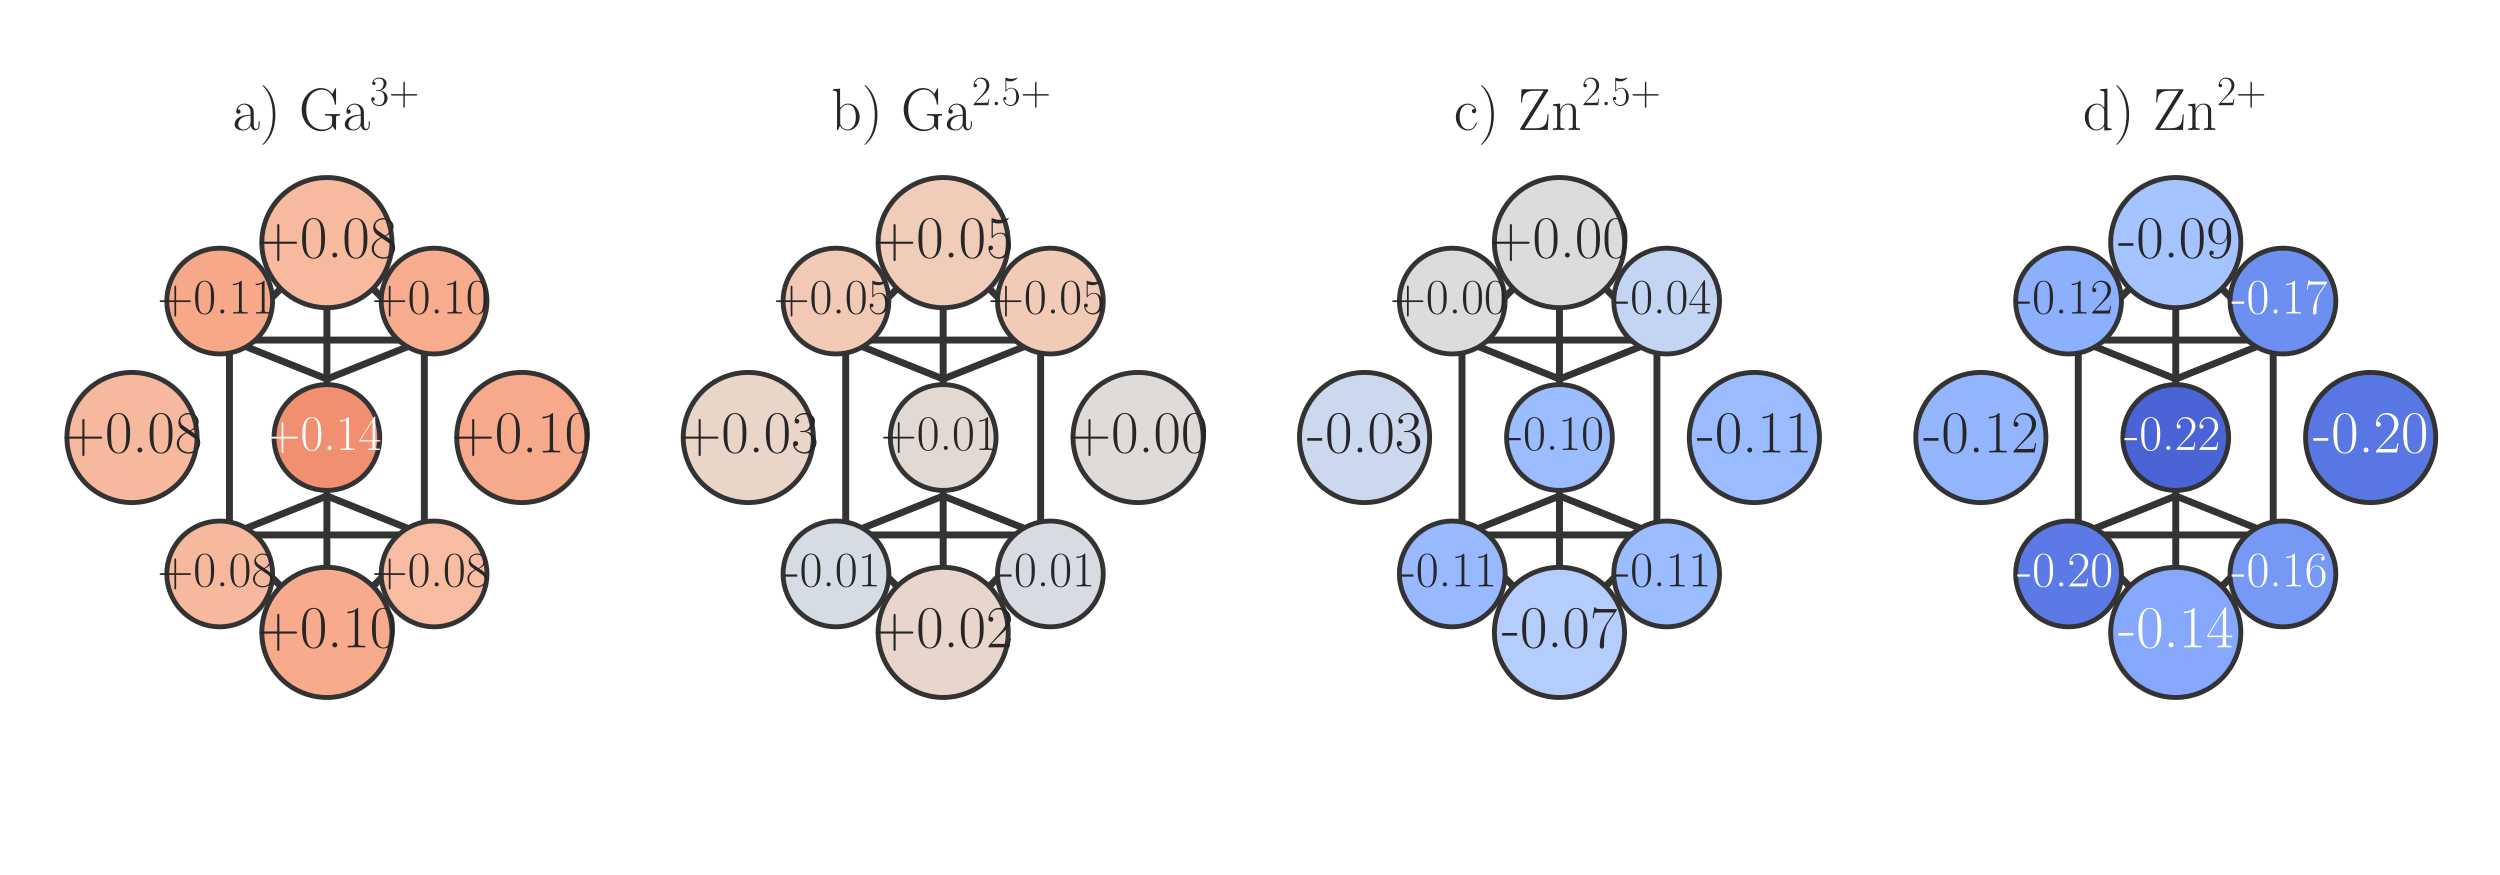 <?xml version="1.0" encoding="utf-8" standalone="no"?>
<!DOCTYPE svg PUBLIC "-//W3C//DTD SVG 1.1//EN"
  "http://www.w3.org/Graphics/SVG/1.1/DTD/svg11.dtd">
<!-- Created with matplotlib (https://matplotlib.org/) -->
<svg height="252pt" version="1.1" viewBox="0 0 720 252" width="720pt" xmlns="http://www.w3.org/2000/svg" xmlns:xlink="http://www.w3.org/1999/xlink">
 <defs>
  <style type="text/css">*{stroke-linecap:butt;stroke-linejoin:round;}</style>
 </defs>
 <g id="figure_1">
  <g id="patch_1">
   <path d="M 0 252 
L 720 252 
L 720 0 
L 0 0 
z
" style="fill:#ffffff;"/>
  </g>
  <g id="axes_1">
   <g id="line2d_1">
    <path clip-path="url(#p599b441130)" d="M 94.145 69.868 
L 66.079 97.934 
" style="fill:none;stroke:#333333;stroke-linecap:round;stroke-width:2;"/>
   </g>
   <g id="line2d_2">
    <path clip-path="url(#p599b441130)" d="M 94.145 69.868 
L 94.145 109.16 
" style="fill:none;stroke:#333333;stroke-linecap:round;stroke-width:2;"/>
   </g>
   <g id="line2d_3">
    <path clip-path="url(#p599b441130)" d="M 94.145 69.868 
L 122.211 97.934 
" style="fill:none;stroke:#333333;stroke-linecap:round;stroke-width:2;"/>
   </g>
   <g id="line2d_4">
    <path clip-path="url(#p599b441130)" d="M 94.145 182.132 
L 66.079 154.066 
" style="fill:none;stroke:#333333;stroke-linecap:round;stroke-width:2;"/>
   </g>
   <g id="line2d_5">
    <path clip-path="url(#p599b441130)" d="M 94.145 182.132 
L 94.145 142.84 
" style="fill:none;stroke:#333333;stroke-linecap:round;stroke-width:2;"/>
   </g>
   <g id="line2d_6">
    <path clip-path="url(#p599b441130)" d="M 94.145 182.132 
L 122.211 154.066 
" style="fill:none;stroke:#333333;stroke-linecap:round;stroke-width:2;"/>
   </g>
   <g id="line2d_7">
    <path clip-path="url(#p599b441130)" d="M 66.079 97.934 
L 122.211 97.934 
" style="fill:none;stroke:#333333;stroke-linecap:round;stroke-width:2;"/>
   </g>
   <g id="line2d_8">
    <path clip-path="url(#p599b441130)" d="M 66.079 97.934 
L 66.079 154.066 
" style="fill:none;stroke:#333333;stroke-linecap:round;stroke-width:2;"/>
   </g>
   <g id="line2d_9">
    <path clip-path="url(#p599b441130)" d="M 122.211 154.066 
L 122.211 97.934 
" style="fill:none;stroke:#333333;stroke-linecap:round;stroke-width:2;"/>
   </g>
   <g id="line2d_10">
    <path clip-path="url(#p599b441130)" d="M 122.211 154.066 
L 66.079 154.066 
" style="fill:none;stroke:#333333;stroke-linecap:round;stroke-width:2;"/>
   </g>
   <g id="line2d_11">
    <path clip-path="url(#p599b441130)" d="M 94.145 109.16 
L 66.079 97.934 
" style="fill:none;stroke:#333333;stroke-linecap:round;stroke-width:2;"/>
   </g>
   <g id="line2d_12">
    <path clip-path="url(#p599b441130)" d="M 94.145 109.16 
L 122.211 97.934 
" style="fill:none;stroke:#333333;stroke-linecap:round;stroke-width:2;"/>
   </g>
   <g id="line2d_13">
    <path clip-path="url(#p599b441130)" d="M 94.145 109.16 
L 94.145 142.84 
" style="fill:none;stroke:#333333;stroke-linecap:round;stroke-width:2;"/>
   </g>
   <g id="line2d_14">
    <path clip-path="url(#p599b441130)" d="M 94.145 142.84 
L 66.079 154.066 
" style="fill:none;stroke:#333333;stroke-linecap:round;stroke-width:2;"/>
   </g>
   <g id="line2d_15">
    <path clip-path="url(#p599b441130)" d="M 94.145 142.84 
L 122.211 154.066 
" style="fill:none;stroke:#333333;stroke-linecap:round;stroke-width:2;"/>
   </g>
   <g id="patch_2">
    <path clip-path="url(#p599b441130)" d="M 94.145 88.812 
C 99.169 88.812 103.988 86.816 107.541 83.264 
C 111.094 79.711 113.09 74.892 113.09 69.868 
C 113.09 64.844 111.094 60.025 107.541 56.472 
C 103.988 52.919 99.169 50.923 94.145 50.923 
C 89.121 50.923 84.302 52.919 80.749 56.472 
C 77.197 60.025 75.201 64.844 75.201 69.868 
C 75.201 74.892 77.197 79.711 80.749 83.264 
C 84.302 86.816 89.121 88.812 94.145 88.812 
z
" style="fill:#333333;stroke:#333333;stroke-linejoin:miter;"/>
   </g>
   <g id="patch_3">
    <path clip-path="url(#p599b441130)" d="M 94.145 87.409 
C 98.797 87.409 103.259 85.561 106.549 82.271 
C 109.838 78.982 111.686 74.52 111.686 69.868 
C 111.686 65.216 109.838 60.754 106.549 57.464 
C 103.259 54.175 98.797 52.327 94.145 52.327 
C 89.493 52.327 85.031 54.175 81.742 57.464 
C 78.452 60.754 76.604 65.216 76.604 69.868 
C 76.604 74.52 78.452 78.982 81.742 82.271 
C 85.031 85.561 89.493 87.409 94.145 87.409 
z
" style="fill:#f7ba9f;stroke:#f7ba9f;stroke-linejoin:miter;"/>
   </g>
   <g id="patch_4">
    <path clip-path="url(#p599b441130)" d="M 94.145 201.077 
C 99.169 201.077 103.988 199.081 107.541 195.528 
C 111.094 191.975 113.09 187.156 113.09 182.132 
C 113.09 177.108 111.094 172.289 107.541 168.736 
C 103.988 165.184 99.169 163.188 94.145 163.188 
C 89.121 163.188 84.302 165.184 80.749 168.736 
C 77.197 172.289 75.201 177.108 75.201 182.132 
C 75.201 187.156 77.197 191.975 80.749 195.528 
C 84.302 199.081 89.121 201.077 94.145 201.077 
z
" style="fill:#333333;stroke:#333333;stroke-linejoin:miter;"/>
   </g>
   <g id="patch_5">
    <path clip-path="url(#p599b441130)" d="M 94.145 199.673 
C 98.797 199.673 103.259 197.825 106.549 194.536 
C 109.838 191.246 111.686 186.784 111.686 182.132 
C 111.686 177.48 109.838 173.018 106.549 169.729 
C 103.259 166.439 98.797 164.591 94.145 164.591 
C 89.493 164.591 85.031 166.439 81.742 169.729 
C 78.452 173.018 76.604 177.48 76.604 182.132 
C 76.604 186.784 78.452 191.246 81.742 194.536 
C 85.031 197.825 89.493 199.673 94.145 199.673 
z
" style="fill:#f7aa8c;stroke:#f7aa8c;stroke-linejoin:miter;"/>
   </g>
   <g id="patch_6">
    <path clip-path="url(#p599b441130)" d="M 38.013 144.945 
C 43.037 144.945 47.856 142.948 51.409 139.396 
C 54.961 135.843 56.958 131.024 56.958 126 
C 56.958 120.976 54.961 116.157 51.409 112.604 
C 47.856 109.052 43.037 107.055 38.013 107.055 
C 32.989 107.055 28.17 109.052 24.617 112.604 
C 21.065 116.157 19.068 120.976 19.068 126 
C 19.068 131.024 21.065 135.843 24.617 139.396 
C 28.17 142.948 32.989 144.945 38.013 144.945 
z
" style="fill:#333333;stroke:#333333;stroke-linejoin:miter;"/>
   </g>
   <g id="patch_7">
    <path clip-path="url(#p599b441130)" d="M 38.013 143.541 
C 42.665 143.541 47.127 141.693 50.417 138.404 
C 53.706 135.114 55.554 130.652 55.554 126 
C 55.554 121.348 53.706 116.886 50.417 113.596 
C 47.127 110.307 42.665 108.459 38.013 108.459 
C 33.361 108.459 28.899 110.307 25.609 113.596 
C 22.32 116.886 20.472 121.348 20.472 126 
C 20.472 130.652 22.32 135.114 25.609 138.404 
C 28.899 141.693 33.361 143.541 38.013 143.541 
z
" style="fill:#f7b99e;stroke:#f7b99e;stroke-linejoin:miter;"/>
   </g>
   <g id="patch_8">
    <path clip-path="url(#p599b441130)" d="M 150.277 144.945 
C 155.301 144.945 160.12 142.948 163.673 139.396 
C 167.226 135.843 169.222 131.024 169.222 126 
C 169.222 120.976 167.226 116.157 163.673 112.604 
C 160.12 109.052 155.301 107.055 150.277 107.055 
C 145.253 107.055 140.434 109.052 136.881 112.604 
C 133.329 116.157 131.333 120.976 131.333 126 
C 131.333 131.024 133.329 135.843 136.881 139.396 
C 140.434 142.948 145.253 144.945 150.277 144.945 
z
" style="fill:#333333;stroke:#333333;stroke-linejoin:miter;"/>
   </g>
   <g id="patch_9">
    <path clip-path="url(#p599b441130)" d="M 150.277 143.541 
C 154.929 143.541 159.391 141.693 162.681 138.404 
C 165.97 135.114 167.818 130.652 167.818 126 
C 167.818 121.348 165.97 116.886 162.681 113.596 
C 159.391 110.307 154.929 108.459 150.277 108.459 
C 145.625 108.459 141.163 110.307 137.874 113.596 
C 134.584 116.886 132.736 121.348 132.736 126 
C 132.736 130.652 134.584 135.114 137.874 138.404 
C 141.163 141.693 145.625 143.541 150.277 143.541 
z
" style="fill:#f7a98b;stroke:#f7a98b;stroke-linejoin:miter;"/>
   </g>
   <g id="patch_10">
    <path clip-path="url(#p599b441130)" d="M 63.272 180.729 
C 67.366 180.729 71.293 179.102 74.188 176.208 
C 77.082 173.313 78.709 169.386 78.709 165.292 
C 78.709 161.199 77.082 157.272 74.188 154.377 
C 71.293 151.483 67.366 149.856 63.272 149.856 
C 59.179 149.856 55.252 151.483 52.357 154.377 
C 49.463 157.272 47.836 161.199 47.836 165.292 
C 47.836 169.386 49.463 173.313 52.357 176.208 
C 55.252 179.102 59.179 180.729 63.272 180.729 
z
" style="fill:#333333;stroke:#333333;stroke-linejoin:miter;"/>
   </g>
   <g id="patch_11">
    <path clip-path="url(#p599b441130)" d="M 63.272 179.326 
C 66.994 179.326 70.564 177.847 73.195 175.215 
C 75.827 172.584 77.305 169.014 77.305 165.292 
C 77.305 161.571 75.827 158.001 73.195 155.37 
C 70.564 152.738 66.994 151.259 63.272 151.259 
C 59.551 151.259 55.981 152.738 53.35 155.37 
C 50.718 158.001 49.239 161.571 49.239 165.292 
C 49.239 169.014 50.718 172.584 53.35 175.215 
C 55.981 177.847 59.551 179.326 63.272 179.326 
z
" style="fill:#f7b99e;stroke:#f7b99e;stroke-linejoin:miter;"/>
   </g>
   <g id="patch_12">
    <path clip-path="url(#p599b441130)" d="M 125.018 180.729 
C 129.112 180.729 133.038 179.102 135.933 176.208 
C 138.828 173.313 140.454 169.386 140.454 165.292 
C 140.454 161.199 138.828 157.272 135.933 154.377 
C 133.038 151.483 129.112 149.856 125.018 149.856 
C 120.924 149.856 116.997 151.483 114.103 154.377 
C 111.208 157.272 109.581 161.199 109.581 165.292 
C 109.581 169.386 111.208 173.313 114.103 176.208 
C 116.997 179.102 120.924 180.729 125.018 180.729 
z
" style="fill:#333333;stroke:#333333;stroke-linejoin:miter;"/>
   </g>
   <g id="patch_13">
    <path clip-path="url(#p599b441130)" d="M 125.018 179.326 
C 128.739 179.326 132.309 177.847 134.941 175.215 
C 137.572 172.584 139.051 169.014 139.051 165.292 
C 139.051 161.571 137.572 158.001 134.941 155.37 
C 132.309 152.738 128.739 151.259 125.018 151.259 
C 121.296 151.259 117.726 152.738 115.095 155.37 
C 112.463 158.001 110.985 161.571 110.985 165.292 
C 110.985 169.014 112.463 172.584 115.095 175.215 
C 117.726 177.847 121.296 179.326 125.018 179.326 
z
" style="fill:#f7bca1;stroke:#f7bca1;stroke-linejoin:miter;"/>
   </g>
   <g id="patch_14">
    <path clip-path="url(#p599b441130)" d="M 63.272 102.144 
C 67.366 102.144 71.293 100.517 74.188 97.623 
C 77.082 94.728 78.709 90.801 78.709 86.708 
C 78.709 82.614 77.082 78.687 74.188 75.792 
C 71.293 72.898 67.366 71.271 63.272 71.271 
C 59.179 71.271 55.252 72.898 52.357 75.792 
C 49.463 78.687 47.836 82.614 47.836 86.708 
C 47.836 90.801 49.463 94.728 52.357 97.623 
C 55.252 100.517 59.179 102.144 63.272 102.144 
z
" style="fill:#333333;stroke:#333333;stroke-linejoin:miter;"/>
   </g>
   <g id="patch_15">
    <path clip-path="url(#p599b441130)" d="M 63.272 100.741 
C 66.994 100.741 70.564 99.262 73.195 96.63 
C 75.827 93.999 77.305 90.429 77.305 86.708 
C 77.305 82.986 75.827 79.416 73.195 76.785 
C 70.564 74.153 66.994 72.674 63.272 72.674 
C 59.551 72.674 55.981 74.153 53.35 76.785 
C 50.718 79.416 49.239 82.986 49.239 86.708 
C 49.239 90.429 50.718 93.999 53.35 96.63 
C 55.981 99.262 59.551 100.741 63.272 100.741 
z
" style="fill:#f7a889;stroke:#f7a889;stroke-linejoin:miter;"/>
   </g>
   <g id="patch_16">
    <path clip-path="url(#p599b441130)" d="M 125.018 102.144 
C 129.112 102.144 133.038 100.517 135.933 97.623 
C 138.828 94.728 140.454 90.801 140.454 86.708 
C 140.454 82.614 138.828 78.687 135.933 75.792 
C 133.038 72.898 129.112 71.271 125.018 71.271 
C 120.924 71.271 116.997 72.898 114.103 75.792 
C 111.208 78.687 109.581 82.614 109.581 86.708 
C 109.581 90.801 111.208 94.728 114.103 97.623 
C 116.997 100.517 120.924 102.144 125.018 102.144 
z
" style="fill:#333333;stroke:#333333;stroke-linejoin:miter;"/>
   </g>
   <g id="patch_17">
    <path clip-path="url(#p599b441130)" d="M 125.018 100.741 
C 128.739 100.741 132.309 99.262 134.941 96.63 
C 137.572 93.999 139.051 90.429 139.051 86.708 
C 139.051 82.986 137.572 79.416 134.941 76.785 
C 132.309 74.153 128.739 72.674 125.018 72.674 
C 121.296 72.674 117.726 74.153 115.095 76.785 
C 112.463 79.416 110.985 82.986 110.985 86.708 
C 110.985 90.429 112.463 93.999 115.095 96.63 
C 117.726 99.262 121.296 100.741 125.018 100.741 
z
" style="fill:#f7ac8e;stroke:#f7ac8e;stroke-linejoin:miter;"/>
   </g>
   <g id="patch_18">
    <path clip-path="url(#p599b441130)" d="M 94.145 141.436 
C 98.239 141.436 102.165 139.81 105.06 136.915 
C 107.955 134.02 109.581 130.094 109.581 126 
C 109.581 121.906 107.955 117.98 105.06 115.085 
C 102.165 112.19 98.239 110.564 94.145 110.564 
C 90.051 110.564 86.125 112.19 83.23 115.085 
C 80.335 117.98 78.709 121.906 78.709 126 
C 78.709 130.094 80.335 134.02 83.23 136.915 
C 86.125 139.81 90.051 141.436 94.145 141.436 
z
" style="fill:#333333;stroke:#333333;stroke-linejoin:miter;"/>
   </g>
   <g id="patch_19">
    <path clip-path="url(#p599b441130)" d="M 94.145 140.033 
C 97.867 140.033 101.436 138.554 104.068 135.923 
C 106.7 133.291 108.178 129.722 108.178 126 
C 108.178 122.278 106.7 118.709 104.068 116.077 
C 101.436 113.446 97.867 111.967 94.145 111.967 
C 90.423 111.967 86.854 113.446 84.222 116.077 
C 81.591 118.709 80.112 122.278 80.112 126 
C 80.112 129.722 81.591 133.291 84.222 135.923 
C 86.854 138.554 90.423 140.033 94.145 140.033 
z
" style="fill:#f18f71;stroke:#f18f71;stroke-linejoin:miter;"/>
   </g>
   <g id="text_1">
    <!-- +0.08 -->
    <g style="fill:#262626;" transform="translate(73.957 74.171)scale(0.173 -0.173)">
     <defs>
      <path d="M 37.703 23 
L 64.203 23 
C 65.594 23 67.297 23 67.297 24.688 
C 67.297 26.5 65.703 26.5 64.203 26.5 
L 37.703 26.5 
L 37.703 52.891 
C 37.703 54.297 37.703 56 36 56 
C 34.203 56 34.203 54.391 34.203 52.891 
L 34.203 26.5 
L 7.703 26.5 
C 6.297 26.5 4.594 26.5 4.594 24.797 
C 4.594 23 6.203 23 7.703 23 
L 34.203 23 
L 34.203 -3.031 
C 34.203 -4.406 34.203 -6.109 35.906 -6.109 
C 37.703 -6.109 37.703 -4.516 37.703 -3.031 
z
" id="CMR17-43"/>
      <path d="M 42 31.844 
C 42 37.969 41.906 48.422 37.703 56.453 
C 34 63.484 28.094 66 22.906 66 
C 18.094 66 12 63.781 8.203 56.562 
C 4.203 49.016 3.797 39.672 3.797 31.844 
C 3.797 26.109 3.906 17.375 7 9.734 
C 11.297 -0.609 19 -2 22.906 -2 
C 27.5 -2 34.5 -0.109 38.594 9.438 
C 41.594 16.375 42 24.5 42 31.844 
z
M 22.906 -0.406 
C 16.5 -0.406 12.703 5.125 11.297 12.75 
C 10.203 18.688 10.203 27.328 10.203 32.953 
C 10.203 40.688 10.203 47.109 11.5 53.234 
C 13.406 61.781 19 64.391 22.906 64.391 
C 27 64.391 32.297 61.672 34.203 53.438 
C 35.5 47.719 35.594 40.984 35.594 32.953 
C 35.594 26.422 35.594 18.375 34.406 12.453 
C 32.297 1.5 26.406 -0.406 22.906 -0.406 
z
" id="CMR17-48"/>
      <path d="M 16.594 4.094 
C 16.594 6.594 14.594 8.188 12.5 8.188 
C 10.5 8.188 8.406 6.594 8.406 4.094 
C 8.406 1.594 10.406 0 12.5 0 
C 14.5 0 16.594 1.594 16.594 4.094 
z
" id="CMR17-46"/>
      <path d="M 27.203 35.766 
C 33.5 38.969 39.906 43.797 39.906 51.531 
C 39.906 60.688 31.094 66 23 66 
C 13.906 66 5.906 59.375 5.906 50.234 
C 5.906 47.719 6.5 43.391 10.406 39.578 
C 11.406 38.578 15.594 35.562 18.297 33.656 
C 13.797 31.344 3.297 25.812 3.297 14.766 
C 3.297 4.406 13.094 -2 22.797 -2 
C 33.5 -2 42.5 5.719 42.5 15.969 
C 42.5 25.109 36.406 29.328 32.406 32.047 
z
M 14.094 44.609 
C 13.297 45.109 9.297 48.219 9.297 52.938 
C 9.297 59.078 15.594 63.688 22.797 63.688 
C 30.703 63.688 36.5 58.062 36.5 51.531 
C 36.5 42.188 26.094 36.859 25.594 36.859 
C 25.5 36.859 25.406 36.859 24.594 37.469 
z
M 32.5 24 
C 34 22.906 38.797 19.578 38.797 13.453 
C 38.797 6.016 31.406 0.391 23 0.391 
C 13.906 0.391 7 6.922 7 14.859 
C 7 22.797 13.094 29.438 20 32.547 
z
" id="CMR17-56"/>
     </defs>
     <use transform="scale(0.996)" xlink:href="#CMR17-43"/>
     <use transform="translate(71.715 0)scale(0.996)" xlink:href="#CMR17-48"/>
     <use transform="translate(117.405 0)scale(0.996)" xlink:href="#CMR17-46"/>
     <use transform="translate(142.276 0)scale(0.996)" xlink:href="#CMR17-48"/>
     <use transform="translate(187.967 0)scale(0.996)" xlink:href="#CMR17-56"/>
    </g>
   </g>
   <g id="text_2">
    <!-- +0.10 -->
    <g style="fill:#262626;" transform="translate(73.957 186.435)scale(0.173 -0.173)">
     <defs>
      <path d="M 26.594 63.797 
C 26.594 65.891 26.5 66 25.094 66 
C 21.203 61.359 15.297 59.891 9.703 59.688 
C 9.406 59.688 8.906 59.688 8.797 59.5 
C 8.703 59.297 8.703 59.094 8.703 57 
C 11.797 57 17 57.594 21 59.984 
L 21 7.297 
C 21 3.797 20.797 2.594 12.203 2.594 
L 9.203 2.594 
L 9.203 0 
C 14 0.094 19 0.188 23.797 0.188 
C 28.594 0.188 33.594 0.094 38.406 0 
L 38.406 2.594 
L 35.406 2.594 
C 26.797 2.594 26.594 3.688 26.594 7.297 
z
" id="CMR17-49"/>
     </defs>
     <use transform="scale(0.996)" xlink:href="#CMR17-43"/>
     <use transform="translate(71.715 0)scale(0.996)" xlink:href="#CMR17-48"/>
     <use transform="translate(117.405 0)scale(0.996)" xlink:href="#CMR17-46"/>
     <use transform="translate(142.276 0)scale(0.996)" xlink:href="#CMR17-49"/>
     <use transform="translate(187.967 0)scale(0.996)" xlink:href="#CMR17-48"/>
    </g>
   </g>
   <g id="text_3">
    <!-- +0.08 -->
    <g style="fill:#262626;" transform="translate(17.825 130.303)scale(0.173 -0.173)">
     <use transform="scale(0.996)" xlink:href="#CMR17-43"/>
     <use transform="translate(71.715 0)scale(0.996)" xlink:href="#CMR17-48"/>
     <use transform="translate(117.405 0)scale(0.996)" xlink:href="#CMR17-46"/>
     <use transform="translate(142.276 0)scale(0.996)" xlink:href="#CMR17-48"/>
     <use transform="translate(187.967 0)scale(0.996)" xlink:href="#CMR17-56"/>
    </g>
   </g>
   <g id="text_4">
    <!-- +0.10 -->
    <g style="fill:#262626;" transform="translate(130.089 130.303)scale(0.173 -0.173)">
     <use transform="scale(0.996)" xlink:href="#CMR17-43"/>
     <use transform="translate(71.715 0)scale(0.996)" xlink:href="#CMR17-48"/>
     <use transform="translate(117.405 0)scale(0.996)" xlink:href="#CMR17-46"/>
     <use transform="translate(142.276 0)scale(0.996)" xlink:href="#CMR17-49"/>
     <use transform="translate(187.967 0)scale(0.996)" xlink:href="#CMR17-48"/>
    </g>
   </g>
   <g id="text_5">
    <!-- +0.08 -->
    <g style="fill:#262626;" transform="translate(45.323 168.879)scale(0.144 -0.144)">
     <use transform="scale(0.996)" xlink:href="#CMR17-43"/>
     <use transform="translate(71.715 0)scale(0.996)" xlink:href="#CMR17-48"/>
     <use transform="translate(117.405 0)scale(0.996)" xlink:href="#CMR17-46"/>
     <use transform="translate(142.276 0)scale(0.996)" xlink:href="#CMR17-48"/>
     <use transform="translate(187.967 0)scale(0.996)" xlink:href="#CMR17-56"/>
    </g>
   </g>
   <g id="text_6">
    <!-- +0.08 -->
    <g style="fill:#262626;" transform="translate(107.069 168.879)scale(0.144 -0.144)">
     <use transform="scale(0.996)" xlink:href="#CMR17-43"/>
     <use transform="translate(71.715 0)scale(0.996)" xlink:href="#CMR17-48"/>
     <use transform="translate(117.405 0)scale(0.996)" xlink:href="#CMR17-46"/>
     <use transform="translate(142.276 0)scale(0.996)" xlink:href="#CMR17-48"/>
     <use transform="translate(187.967 0)scale(0.996)" xlink:href="#CMR17-56"/>
    </g>
   </g>
   <g id="text_7">
    <!-- +0.11 -->
    <g style="fill:#262626;" transform="translate(45.323 90.294)scale(0.144 -0.144)">
     <use transform="scale(0.996)" xlink:href="#CMR17-43"/>
     <use transform="translate(71.715 0)scale(0.996)" xlink:href="#CMR17-48"/>
     <use transform="translate(117.405 0)scale(0.996)" xlink:href="#CMR17-46"/>
     <use transform="translate(142.276 0)scale(0.996)" xlink:href="#CMR17-49"/>
     <use transform="translate(187.967 0)scale(0.996)" xlink:href="#CMR17-49"/>
    </g>
   </g>
   <g id="text_8">
    <!-- +0.10 -->
    <g style="fill:#262626;" transform="translate(107.069 90.294)scale(0.144 -0.144)">
     <use transform="scale(0.996)" xlink:href="#CMR17-43"/>
     <use transform="translate(71.715 0)scale(0.996)" xlink:href="#CMR17-48"/>
     <use transform="translate(117.405 0)scale(0.996)" xlink:href="#CMR17-46"/>
     <use transform="translate(142.276 0)scale(0.996)" xlink:href="#CMR17-49"/>
     <use transform="translate(187.967 0)scale(0.996)" xlink:href="#CMR17-48"/>
    </g>
   </g>
   <g id="text_9">
    <!-- +0.14 -->
    <g style="fill:#ffffff;" transform="translate(76.196 129.587)scale(0.144 -0.144)">
     <defs>
      <path d="M 33.594 64.797 
C 33.594 66.891 33.5 67 31.703 67 
L 2 19.594 
L 2 17 
L 27.797 17 
L 27.797 7.188 
C 27.797 3.594 27.594 2.594 20.594 2.594 
L 18.703 2.594 
L 18.703 0 
C 21.906 0.188 27.297 0.188 30.703 0.188 
C 34.094 0.188 39.5 0.188 42.703 0 
L 42.703 2.594 
L 40.797 2.594 
C 33.797 2.594 33.594 3.594 33.594 7.188 
L 33.594 17 
L 43.797 17 
L 43.797 19.594 
L 33.594 19.594 
z
M 28.094 58.172 
L 28.094 19.594 
L 4 19.594 
z
" id="CMR17-52"/>
     </defs>
     <use transform="scale(0.996)" xlink:href="#CMR17-43"/>
     <use transform="translate(71.715 0)scale(0.996)" xlink:href="#CMR17-48"/>
     <use transform="translate(117.405 0)scale(0.996)" xlink:href="#CMR17-46"/>
     <use transform="translate(142.276 0)scale(0.996)" xlink:href="#CMR17-49"/>
     <use transform="translate(187.967 0)scale(0.996)" xlink:href="#CMR17-52"/>
    </g>
   </g>
   <g id="text_10">
    <!-- a) \ce{Ga^{3+}} -->
    <g style="fill:#262626;" transform="translate(66.873 37.416)scale(0.173 -0.173)">
     <defs>
      <path d="M 36 25.875 
C 36 32 36 35.547 31.797 39.594 
C 28.094 42.984 23.797 44 20.406 44 
C 12.5 44 6.797 37.625 6.797 30.891 
C 6.797 27.188 9.797 27 10.406 27 
C 11.703 27 14 27.797 14 30.594 
C 14 33.094 12.094 34.188 10.406 34.188 
C 10 34.188 9.5 34.094 9.203 34 
C 11.297 40.531 16.703 42.391 20.203 42.391 
C 25.203 42.391 30.703 37.828 30.703 29.297 
L 30.703 25.5 
C 24.797 25.297 17.703 24.5 12.094 21.453 
C 5.797 17.922 4 12.844 4 9 
C 4 1.203 13 -1 18.297 -1 
C 23.797 -1 28.906 2.109 31.094 7.891 
C 31.297 3.422 34.094 -0.609 38.5 -0.609 
C 40.594 -0.609 45.906 0.797 45.906 8.797 
L 45.906 14.469 
L 44.094 14.469 
L 44.094 8.703 
C 44.094 2.516 41.406 1.703 40.094 1.703 
C 36 1.703 36 6.969 36 11.438 
z
M 30.703 13.859 
C 30.703 5.047 24.5 0.594 19 0.594 
C 14 0.594 10.094 4.344 10.094 9 
C 10.094 12.047 11.406 17.406 17.203 20.656 
C 22 23.391 27.5 23.797 30.703 24 
z
" id="CMR17-97"/>
      <path d="M 26.297 24.938 
C 26.297 32.141 25.594 44.359 19.594 57.266 
C 14.797 67.688 6.594 75 5.406 75 
C 5.094 75 4.703 74.891 4.703 74.391 
C 4.703 74.188 4.797 74.094 4.906 73.891 
C 9.703 68.875 21.906 56.172 21.906 25.047 
C 21.906 -6.188 9.797 -18.906 4.906 -23.906 
C 4.797 -24.109 4.703 -24.203 4.703 -24.406 
C 4.703 -24.906 5.094 -25 5.406 -25 
C 6.5 -25 15 -17.609 19.906 -6.594 
C 24.906 4.516 26.297 15.328 26.297 24.938 
z
" id="CMR17-41"/>
      <path d="M 62.094 19.656 
C 62.094 23.484 62.406 24 68.594 24 
L 68.594 26.594 
C 66.203 26.391 60.797 26.391 58.094 26.391 
C 55.297 26.391 47.5 26.5 43.703 26.594 
L 43.703 24 
L 46.703 24 
C 55.297 24 55.5 22.875 55.5 19.25 
L 55.5 12.594 
C 55.5 1.5 42.5 0.594 39.406 0.594 
C 29.094 0.594 12.203 7.75 12.203 34.047 
C 12.203 60.344 28.797 67.391 38.5 67.391 
C 49.797 67.391 58 57.516 59.906 43.516 
C 60.094 42.312 60.094 42.109 61 42.109 
C 62.094 42.109 62.094 42.312 62.094 44.125 
L 62.094 67.984 
C 62.094 69.797 62 69.891 61.406 69.891 
C 61 69.891 60.906 69.797 60.203 68.594 
L 55.797 60.141 
C 50.906 66.391 44.906 70 37.203 70 
C 20.094 70 4.594 54.797 4.594 34.047 
C 4.594 13.406 19.797 -2 37.406 -2 
C 45.5 -2 53.406 0.891 56.5 6.641 
C 58.203 2.516 61 -0.312 61.5 -0.312 
C 62 -0.312 62.094 -0.203 62.094 1.594 
z
" id="CMR17-71"/>
      <path d="M 22.094 34 
C 31 34 34.906 26.141 34.906 17.094 
C 34.906 5.031 28.5 0.391 22.703 0.391 
C 17.406 0.391 8.797 3.016 6.094 10.797 
C 6.594 10.594 7.094 10.594 7.594 10.594 
C 10 10.594 11.797 12.188 11.797 14.797 
C 11.797 17.688 9.594 19 7.594 19 
C 5.906 19 3.297 18.188 3.297 14.484 
C 3.297 5.234 12.297 -2 22.906 -2 
C 34 -2 42.5 6.75 42.5 16.984 
C 42.5 26.844 34.5 34 25 35.094 
C 32.594 36.672 39.906 43.375 39.906 52.391 
C 39.906 60.25 32 66 23 66 
C 13.906 66 5.906 60.344 5.906 52.297 
C 5.906 48.797 8.5 48.188 9.797 48.188 
C 11.906 48.188 13.703 49.484 13.703 52.094 
C 13.703 54.688 11.906 56 9.797 56 
C 9.406 56 8.906 56 8.5 55.797 
C 11.406 62.484 19.297 63.688 22.797 63.688 
C 26.297 63.688 32.906 61.969 32.906 52.297 
C 32.906 49.484 32.5 44.547 29.094 40.219 
C 26.094 36.391 22.703 36.188 19.406 35.891 
C 18.906 35.891 16.594 35.688 16.203 35.688 
C 15.5 35.594 15.094 35.5 15.094 34.797 
C 15.094 34.094 15.203 34 17.203 34 
z
" id="CMR17-51"/>
     </defs>
     <use transform="scale(0.996)" xlink:href="#CMR17-97"/>
     <use transform="translate(45.69 0)scale(0.996)" xlink:href="#CMR17-41"/>
     <use transform="translate(111.047 0)scale(0.996)" xlink:href="#CMR17-71"/>
     <use transform="translate(183.403 0)scale(0.996)" xlink:href="#CMR17-97"/>
     <use transform="translate(229.093 41.137)scale(0.697)" xlink:href="#CMR17-51"/>
     <use transform="translate(261.076 41.137)scale(0.697)" xlink:href="#CMR17-43"/>
    </g>
   </g>
  </g>
  <g id="axes_2">
   <g id="line2d_16">
    <path clip-path="url(#pac00806f8e)" d="M 271.635 69.868 
L 243.569 97.934 
" style="fill:none;stroke:#333333;stroke-linecap:round;stroke-width:2;"/>
   </g>
   <g id="line2d_17">
    <path clip-path="url(#pac00806f8e)" d="M 271.635 69.868 
L 271.635 109.16 
" style="fill:none;stroke:#333333;stroke-linecap:round;stroke-width:2;"/>
   </g>
   <g id="line2d_18">
    <path clip-path="url(#pac00806f8e)" d="M 271.635 69.868 
L 299.701 97.934 
" style="fill:none;stroke:#333333;stroke-linecap:round;stroke-width:2;"/>
   </g>
   <g id="line2d_19">
    <path clip-path="url(#pac00806f8e)" d="M 271.635 182.132 
L 243.569 154.066 
" style="fill:none;stroke:#333333;stroke-linecap:round;stroke-width:2;"/>
   </g>
   <g id="line2d_20">
    <path clip-path="url(#pac00806f8e)" d="M 271.635 182.132 
L 271.635 142.84 
" style="fill:none;stroke:#333333;stroke-linecap:round;stroke-width:2;"/>
   </g>
   <g id="line2d_21">
    <path clip-path="url(#pac00806f8e)" d="M 271.635 182.132 
L 299.701 154.066 
" style="fill:none;stroke:#333333;stroke-linecap:round;stroke-width:2;"/>
   </g>
   <g id="line2d_22">
    <path clip-path="url(#pac00806f8e)" d="M 243.569 97.934 
L 299.701 97.934 
" style="fill:none;stroke:#333333;stroke-linecap:round;stroke-width:2;"/>
   </g>
   <g id="line2d_23">
    <path clip-path="url(#pac00806f8e)" d="M 243.569 97.934 
L 243.569 154.066 
" style="fill:none;stroke:#333333;stroke-linecap:round;stroke-width:2;"/>
   </g>
   <g id="line2d_24">
    <path clip-path="url(#pac00806f8e)" d="M 299.701 154.066 
L 299.701 97.934 
" style="fill:none;stroke:#333333;stroke-linecap:round;stroke-width:2;"/>
   </g>
   <g id="line2d_25">
    <path clip-path="url(#pac00806f8e)" d="M 299.701 154.066 
L 243.569 154.066 
" style="fill:none;stroke:#333333;stroke-linecap:round;stroke-width:2;"/>
   </g>
   <g id="line2d_26">
    <path clip-path="url(#pac00806f8e)" d="M 271.635 109.16 
L 243.569 97.934 
" style="fill:none;stroke:#333333;stroke-linecap:round;stroke-width:2;"/>
   </g>
   <g id="line2d_27">
    <path clip-path="url(#pac00806f8e)" d="M 271.635 109.16 
L 299.701 97.934 
" style="fill:none;stroke:#333333;stroke-linecap:round;stroke-width:2;"/>
   </g>
   <g id="line2d_28">
    <path clip-path="url(#pac00806f8e)" d="M 271.635 109.16 
L 271.635 142.84 
" style="fill:none;stroke:#333333;stroke-linecap:round;stroke-width:2;"/>
   </g>
   <g id="line2d_29">
    <path clip-path="url(#pac00806f8e)" d="M 271.635 142.84 
L 243.569 154.066 
" style="fill:none;stroke:#333333;stroke-linecap:round;stroke-width:2;"/>
   </g>
   <g id="line2d_30">
    <path clip-path="url(#pac00806f8e)" d="M 271.635 142.84 
L 299.701 154.066 
" style="fill:none;stroke:#333333;stroke-linecap:round;stroke-width:2;"/>
   </g>
   <g id="patch_20">
    <path clip-path="url(#pac00806f8e)" d="M 271.635 88.812 
C 276.659 88.812 281.478 86.816 285.031 83.264 
C 288.584 79.711 290.58 74.892 290.58 69.868 
C 290.58 64.844 288.584 60.025 285.031 56.472 
C 281.478 52.919 276.659 50.923 271.635 50.923 
C 266.611 50.923 261.792 52.919 258.239 56.472 
C 254.687 60.025 252.691 64.844 252.691 69.868 
C 252.691 74.892 254.687 79.711 258.239 83.264 
C 261.792 86.816 266.611 88.812 271.635 88.812 
z
" style="fill:#333333;stroke:#333333;stroke-linejoin:miter;"/>
   </g>
   <g id="patch_21">
    <path clip-path="url(#pac00806f8e)" d="M 271.635 87.409 
C 276.287 87.409 280.749 85.561 284.039 82.271 
C 287.328 78.982 289.177 74.52 289.177 69.868 
C 289.177 65.216 287.328 60.754 284.039 57.464 
C 280.749 54.175 276.287 52.327 271.635 52.327 
C 266.983 52.327 262.521 54.175 259.232 57.464 
C 255.942 60.754 254.094 65.216 254.094 69.868 
C 254.094 74.52 255.942 78.982 259.232 82.271 
C 262.521 85.561 266.983 87.409 271.635 87.409 
z
" style="fill:#f1ccb8;stroke:#f1ccb8;stroke-linejoin:miter;"/>
   </g>
   <g id="patch_22">
    <path clip-path="url(#pac00806f8e)" d="M 271.635 201.077 
C 276.659 201.077 281.478 199.081 285.031 195.528 
C 288.584 191.975 290.58 187.156 290.58 182.132 
C 290.58 177.108 288.584 172.289 285.031 168.736 
C 281.478 165.184 276.659 163.188 271.635 163.188 
C 266.611 163.188 261.792 165.184 258.239 168.736 
C 254.687 172.289 252.691 177.108 252.691 182.132 
C 252.691 187.156 254.687 191.975 258.239 195.528 
C 261.792 199.081 266.611 201.077 271.635 201.077 
z
" style="fill:#333333;stroke:#333333;stroke-linejoin:miter;"/>
   </g>
   <g id="patch_23">
    <path clip-path="url(#pac00806f8e)" d="M 271.635 199.673 
C 276.287 199.673 280.749 197.825 284.039 194.536 
C 287.328 191.246 289.177 186.784 289.177 182.132 
C 289.177 177.48 287.328 173.018 284.039 169.729 
C 280.749 166.439 276.287 164.591 271.635 164.591 
C 266.983 164.591 262.521 166.439 259.232 169.729 
C 255.942 173.018 254.094 177.48 254.094 182.132 
C 254.094 186.784 255.942 191.246 259.232 194.536 
C 262.521 197.825 266.983 199.673 271.635 199.673 
z
" style="fill:#e8d6cc;stroke:#e8d6cc;stroke-linejoin:miter;"/>
   </g>
   <g id="patch_24">
    <path clip-path="url(#pac00806f8e)" d="M 215.503 144.945 
C 220.527 144.945 225.346 142.948 228.899 139.396 
C 232.452 135.843 234.448 131.024 234.448 126 
C 234.448 120.976 232.452 116.157 228.899 112.604 
C 225.346 109.052 220.527 107.055 215.503 107.055 
C 210.479 107.055 205.66 109.052 202.107 112.604 
C 198.555 116.157 196.559 120.976 196.559 126 
C 196.559 131.024 198.555 135.843 202.107 139.396 
C 205.66 142.948 210.479 144.945 215.503 144.945 
z
" style="fill:#333333;stroke:#333333;stroke-linejoin:miter;"/>
   </g>
   <g id="patch_25">
    <path clip-path="url(#pac00806f8e)" d="M 215.503 143.541 
C 220.155 143.541 224.617 141.693 227.907 138.404 
C 231.196 135.114 233.044 130.652 233.044 126 
C 233.044 121.348 231.196 116.886 227.907 113.596 
C 224.617 110.307 220.155 108.459 215.503 108.459 
C 210.851 108.459 206.389 110.307 203.1 113.596 
C 199.81 116.886 197.962 121.348 197.962 126 
C 197.962 130.652 199.81 135.114 203.1 138.404 
C 206.389 141.693 210.851 143.541 215.503 143.541 
z
" style="fill:#ead5c9;stroke:#ead5c9;stroke-linejoin:miter;"/>
   </g>
   <g id="patch_26">
    <path clip-path="url(#pac00806f8e)" d="M 327.767 144.945 
C 332.792 144.945 337.611 142.948 341.163 139.396 
C 344.716 135.843 346.712 131.024 346.712 126 
C 346.712 120.976 344.716 116.157 341.163 112.604 
C 337.611 109.052 332.792 107.055 327.767 107.055 
C 322.743 107.055 317.924 109.052 314.372 112.604 
C 310.819 116.157 308.823 120.976 308.823 126 
C 308.823 131.024 310.819 135.843 314.372 139.396 
C 317.924 142.948 322.743 144.945 327.767 144.945 
z
" style="fill:#333333;stroke:#333333;stroke-linejoin:miter;"/>
   </g>
   <g id="patch_27">
    <path clip-path="url(#pac00806f8e)" d="M 327.767 143.541 
C 332.419 143.541 336.881 141.693 340.171 138.404 
C 343.46 135.114 345.309 130.652 345.309 126 
C 345.309 121.348 343.46 116.886 340.171 113.596 
C 336.881 110.307 332.419 108.459 327.767 108.459 
C 323.115 108.459 318.653 110.307 315.364 113.596 
C 312.074 116.886 310.226 121.348 310.226 126 
C 310.226 130.652 312.074 135.114 315.364 138.404 
C 318.653 141.693 323.115 143.541 327.767 143.541 
z
" style="fill:#dfdbd9;stroke:#dfdbd9;stroke-linejoin:miter;"/>
   </g>
   <g id="patch_28">
    <path clip-path="url(#pac00806f8e)" d="M 240.763 180.729 
C 244.856 180.729 248.783 179.102 251.678 176.208 
C 254.572 173.313 256.199 169.386 256.199 165.292 
C 256.199 161.199 254.572 157.272 251.678 154.377 
C 248.783 151.483 244.856 149.856 240.763 149.856 
C 236.669 149.856 232.742 151.483 229.847 154.377 
C 226.953 157.272 225.326 161.199 225.326 165.292 
C 225.326 169.386 226.953 173.313 229.847 176.208 
C 232.742 179.102 236.669 180.729 240.763 180.729 
z
" style="fill:#333333;stroke:#333333;stroke-linejoin:miter;"/>
   </g>
   <g id="patch_29">
    <path clip-path="url(#pac00806f8e)" d="M 240.763 179.326 
C 244.484 179.326 248.054 177.847 250.685 175.215 
C 253.317 172.584 254.796 169.014 254.796 165.292 
C 254.796 161.571 253.317 158.001 250.685 155.37 
C 248.054 152.738 244.484 151.259 240.763 151.259 
C 237.041 151.259 233.471 152.738 230.84 155.37 
C 228.208 158.001 226.73 161.571 226.73 165.292 
C 226.73 169.014 228.208 172.584 230.84 175.215 
C 233.471 177.847 237.041 179.326 240.763 179.326 
z
" style="fill:#d6dce4;stroke:#d6dce4;stroke-linejoin:miter;"/>
   </g>
   <g id="patch_30">
    <path clip-path="url(#pac00806f8e)" d="M 302.508 180.729 
C 306.602 180.729 310.528 179.102 313.423 176.208 
C 316.318 173.313 317.944 169.386 317.944 165.292 
C 317.944 161.199 316.318 157.272 313.423 154.377 
C 310.528 151.483 306.602 149.856 302.508 149.856 
C 298.414 149.856 294.488 151.483 291.593 154.377 
C 288.698 157.272 287.072 161.199 287.072 165.292 
C 287.072 169.386 288.698 173.313 291.593 176.208 
C 294.488 179.102 298.414 180.729 302.508 180.729 
z
" style="fill:#333333;stroke:#333333;stroke-linejoin:miter;"/>
   </g>
   <g id="patch_31">
    <path clip-path="url(#pac00806f8e)" d="M 302.508 179.326 
C 306.23 179.326 309.799 177.847 312.431 175.215 
C 315.062 172.584 316.541 169.014 316.541 165.292 
C 316.541 161.571 315.062 158.001 312.431 155.37 
C 309.799 152.738 306.23 151.259 302.508 151.259 
C 298.786 151.259 295.217 152.738 292.585 155.37 
C 289.954 158.001 288.475 161.571 288.475 165.292 
C 288.475 169.014 289.954 172.584 292.585 175.215 
C 295.217 177.847 298.786 179.326 302.508 179.326 
z
" style="fill:#d8dce2;stroke:#d8dce2;stroke-linejoin:miter;"/>
   </g>
   <g id="patch_32">
    <path clip-path="url(#pac00806f8e)" d="M 240.763 102.144 
C 244.856 102.144 248.783 100.517 251.678 97.623 
C 254.572 94.728 256.199 90.801 256.199 86.708 
C 256.199 82.614 254.572 78.687 251.678 75.792 
C 248.783 72.898 244.856 71.271 240.763 71.271 
C 236.669 71.271 232.742 72.898 229.847 75.792 
C 226.953 78.687 225.326 82.614 225.326 86.708 
C 225.326 90.801 226.953 94.728 229.847 97.623 
C 232.742 100.517 236.669 102.144 240.763 102.144 
z
" style="fill:#333333;stroke:#333333;stroke-linejoin:miter;"/>
   </g>
   <g id="patch_33">
    <path clip-path="url(#pac00806f8e)" d="M 240.763 100.741 
C 244.484 100.741 248.054 99.262 250.685 96.63 
C 253.317 93.999 254.796 90.429 254.796 86.708 
C 254.796 82.986 253.317 79.416 250.685 76.785 
C 248.054 74.153 244.484 72.674 240.763 72.674 
C 237.041 72.674 233.471 74.153 230.84 76.785 
C 228.208 79.416 226.73 82.986 226.73 86.708 
C 226.73 90.429 228.208 93.999 230.84 96.63 
C 233.471 99.262 237.041 100.741 240.763 100.741 
z
" style="fill:#f2c9b4;stroke:#f2c9b4;stroke-linejoin:miter;"/>
   </g>
   <g id="patch_34">
    <path clip-path="url(#pac00806f8e)" d="M 302.508 102.144 
C 306.602 102.144 310.528 100.517 313.423 97.623 
C 316.318 94.728 317.944 90.801 317.944 86.708 
C 317.944 82.614 316.318 78.687 313.423 75.792 
C 310.528 72.898 306.602 71.271 302.508 71.271 
C 298.414 71.271 294.488 72.898 291.593 75.792 
C 288.698 78.687 287.072 82.614 287.072 86.708 
C 287.072 90.801 288.698 94.728 291.593 97.623 
C 294.488 100.517 298.414 102.144 302.508 102.144 
z
" style="fill:#333333;stroke:#333333;stroke-linejoin:miter;"/>
   </g>
   <g id="patch_35">
    <path clip-path="url(#pac00806f8e)" d="M 302.508 100.741 
C 306.23 100.741 309.799 99.262 312.431 96.63 
C 315.062 93.999 316.541 90.429 316.541 86.708 
C 316.541 82.986 315.062 79.416 312.431 76.785 
C 309.799 74.153 306.23 72.674 302.508 72.674 
C 298.786 72.674 295.217 74.153 292.585 76.785 
C 289.954 79.416 288.475 82.986 288.475 86.708 
C 288.475 90.429 289.954 93.999 292.585 96.63 
C 295.217 99.262 298.786 100.741 302.508 100.741 
z
" style="fill:#f2cbb7;stroke:#f2cbb7;stroke-linejoin:miter;"/>
   </g>
   <g id="patch_36">
    <path clip-path="url(#pac00806f8e)" d="M 271.635 141.436 
C 275.729 141.436 279.656 139.81 282.55 136.915 
C 285.445 134.02 287.072 130.094 287.072 126 
C 287.072 121.906 285.445 117.98 282.55 115.085 
C 279.656 112.19 275.729 110.564 271.635 110.564 
C 267.542 110.564 263.615 112.19 260.72 115.085 
C 257.825 117.98 256.199 121.906 256.199 126 
C 256.199 130.094 257.825 134.02 260.72 136.915 
C 263.615 139.81 267.542 141.436 271.635 141.436 
z
" style="fill:#333333;stroke:#333333;stroke-linejoin:miter;"/>
   </g>
   <g id="patch_37">
    <path clip-path="url(#pac00806f8e)" d="M 271.635 140.033 
C 275.357 140.033 278.927 138.554 281.558 135.923 
C 284.19 133.291 285.668 129.722 285.668 126 
C 285.668 122.278 284.19 118.709 281.558 116.077 
C 278.927 113.446 275.357 111.967 271.635 111.967 
C 267.914 111.967 264.344 113.446 261.712 116.077 
C 259.081 118.709 257.602 122.278 257.602 126 
C 257.602 129.722 259.081 133.291 261.712 135.923 
C 264.344 138.554 267.914 140.033 271.635 140.033 
z
" style="fill:#e3d9d3;stroke:#e3d9d3;stroke-linejoin:miter;"/>
   </g>
   <g id="text_11">
    <!-- +0.05 -->
    <g style="fill:#262626;" transform="translate(251.447 74.171)scale(0.173 -0.173)">
     <defs>
      <path d="M 11.406 58.594 
C 12.406 58.188 16.5 56.891 20.703 56.891 
C 30 56.891 35.094 61.891 38 64.688 
C 38 65.484 38 66 37.406 66 
C 37.297 66 37.094 66 36.297 65.594 
C 32.797 64.094 28.703 63 23.703 63 
C 20.703 63 16.203 63.359 11.297 65.484 
C 10.203 66 10 66 9.906 66 
C 9.406 66 9.297 65.891 9.297 63.906 
L 9.297 34.859 
C 9.297 33.016 9.297 32.5 10.297 32.5 
C 10.797 32.5 11 32.703 11.5 33.422 
C 14.703 38.047 19.094 40 24.094 40 
C 27.594 40 35.094 37.734 35.094 20.203 
C 35.094 16.984 35.094 11.188 32.094 6.594 
C 29.594 2.484 25.703 0.391 21.406 0.391 
C 14.797 0.391 8.094 4.984 6.297 12.688 
C 6.703 12.594 7.5 12.391 7.906 12.391 
C 9.203 12.391 11.703 13.094 11.703 16.188 
C 11.703 18.891 9.797 20 7.906 20 
C 5.594 20 4.094 18.594 4.094 15.797 
C 4.094 7.094 11 -2 21.594 -2 
C 31.906 -2 41.703 6.891 41.703 19.797 
C 41.703 32.094 33.906 41.594 24.203 41.594 
C 19.094 41.594 14.797 39.688 11.406 36 
z
" id="CMR17-53"/>
     </defs>
     <use transform="scale(0.996)" xlink:href="#CMR17-43"/>
     <use transform="translate(71.715 0)scale(0.996)" xlink:href="#CMR17-48"/>
     <use transform="translate(117.405 0)scale(0.996)" xlink:href="#CMR17-46"/>
     <use transform="translate(142.276 0)scale(0.996)" xlink:href="#CMR17-48"/>
     <use transform="translate(187.967 0)scale(0.996)" xlink:href="#CMR17-53"/>
    </g>
   </g>
   <g id="text_12">
    <!-- +0.02 -->
    <g style="fill:#262626;" transform="translate(251.447 186.435)scale(0.173 -0.173)">
     <defs>
      <path d="M 41.703 15.469 
L 39.906 15.469 
C 38.906 8.391 38.094 7.188 37.703 6.594 
C 37.203 5.797 30 5.797 28.594 5.797 
L 9.406 5.797 
C 13 9.688 20 16.766 28.5 24.938 
C 34.594 30.719 41.703 37.5 41.703 47.391 
C 41.703 59.188 32.297 66 21.797 66 
C 10.797 66 4.094 56.297 4.094 47.297 
C 4.094 43.391 7 42.891 8.203 42.891 
C 9.203 42.891 12.203 43.484 12.203 46.984 
C 12.203 50.094 9.594 51 8.203 51 
C 7.594 51 7 50.891 6.594 50.688 
C 8.5 59.188 14.297 63.391 20.406 63.391 
C 29.094 63.391 34.797 56.5 34.797 47.391 
C 34.797 38.703 29.703 31.219 24 24.734 
L 4.094 2.297 
L 4.094 0 
L 39.297 0 
z
" id="CMR17-50"/>
     </defs>
     <use transform="scale(0.996)" xlink:href="#CMR17-43"/>
     <use transform="translate(71.715 0)scale(0.996)" xlink:href="#CMR17-48"/>
     <use transform="translate(117.405 0)scale(0.996)" xlink:href="#CMR17-46"/>
     <use transform="translate(142.276 0)scale(0.996)" xlink:href="#CMR17-48"/>
     <use transform="translate(187.967 0)scale(0.996)" xlink:href="#CMR17-50"/>
    </g>
   </g>
   <g id="text_13">
    <!-- +0.03 -->
    <g style="fill:#262626;" transform="translate(195.315 130.303)scale(0.173 -0.173)">
     <use transform="scale(0.996)" xlink:href="#CMR17-43"/>
     <use transform="translate(71.715 0)scale(0.996)" xlink:href="#CMR17-48"/>
     <use transform="translate(117.405 0)scale(0.996)" xlink:href="#CMR17-46"/>
     <use transform="translate(142.276 0)scale(0.996)" xlink:href="#CMR17-48"/>
     <use transform="translate(187.967 0)scale(0.996)" xlink:href="#CMR17-51"/>
    </g>
   </g>
   <g id="text_14">
    <!-- +0.00 -->
    <g style="fill:#262626;" transform="translate(307.579 130.303)scale(0.173 -0.173)">
     <use transform="scale(0.996)" xlink:href="#CMR17-43"/>
     <use transform="translate(71.715 0)scale(0.996)" xlink:href="#CMR17-48"/>
     <use transform="translate(117.405 0)scale(0.996)" xlink:href="#CMR17-46"/>
     <use transform="translate(142.276 0)scale(0.996)" xlink:href="#CMR17-48"/>
     <use transform="translate(187.967 0)scale(0.996)" xlink:href="#CMR17-48"/>
    </g>
   </g>
   <g id="text_15">
    <!-- -0.01 -->
    <g style="fill:#262626;" transform="translate(225.935 168.879)scale(0.144 -0.144)">
     <defs>
      <path d="M 25.5 19.594 
L 25.5 24 
L 0.406 24 
L 0.406 19.594 
z
" id="CMR17-45"/>
     </defs>
     <use transform="scale(0.996)" xlink:href="#CMR17-45"/>
     <use transform="translate(30.076 0)scale(0.996)" xlink:href="#CMR17-48"/>
     <use transform="translate(75.766 0)scale(0.996)" xlink:href="#CMR17-46"/>
     <use transform="translate(100.638 0)scale(0.996)" xlink:href="#CMR17-48"/>
     <use transform="translate(146.328 0)scale(0.996)" xlink:href="#CMR17-49"/>
    </g>
   </g>
   <g id="text_16">
    <!-- -0.01 -->
    <g style="fill:#262626;" transform="translate(287.68 168.879)scale(0.144 -0.144)">
     <use transform="scale(0.996)" xlink:href="#CMR17-45"/>
     <use transform="translate(30.076 0)scale(0.996)" xlink:href="#CMR17-48"/>
     <use transform="translate(75.766 0)scale(0.996)" xlink:href="#CMR17-46"/>
     <use transform="translate(100.638 0)scale(0.996)" xlink:href="#CMR17-48"/>
     <use transform="translate(146.328 0)scale(0.996)" xlink:href="#CMR17-49"/>
    </g>
   </g>
   <g id="text_17">
    <!-- +0.05 -->
    <g style="fill:#262626;" transform="translate(222.813 90.294)scale(0.144 -0.144)">
     <use transform="scale(0.996)" xlink:href="#CMR17-43"/>
     <use transform="translate(71.715 0)scale(0.996)" xlink:href="#CMR17-48"/>
     <use transform="translate(117.405 0)scale(0.996)" xlink:href="#CMR17-46"/>
     <use transform="translate(142.276 0)scale(0.996)" xlink:href="#CMR17-48"/>
     <use transform="translate(187.967 0)scale(0.996)" xlink:href="#CMR17-53"/>
    </g>
   </g>
   <g id="text_18">
    <!-- +0.05 -->
    <g style="fill:#262626;" transform="translate(284.559 90.294)scale(0.144 -0.144)">
     <use transform="scale(0.996)" xlink:href="#CMR17-43"/>
     <use transform="translate(71.715 0)scale(0.996)" xlink:href="#CMR17-48"/>
     <use transform="translate(117.405 0)scale(0.996)" xlink:href="#CMR17-46"/>
     <use transform="translate(142.276 0)scale(0.996)" xlink:href="#CMR17-48"/>
     <use transform="translate(187.967 0)scale(0.996)" xlink:href="#CMR17-53"/>
    </g>
   </g>
   <g id="text_19">
    <!-- +0.01 -->
    <g style="fill:#262626;" transform="translate(253.686 129.587)scale(0.144 -0.144)">
     <use transform="scale(0.996)" xlink:href="#CMR17-43"/>
     <use transform="translate(71.715 0)scale(0.996)" xlink:href="#CMR17-48"/>
     <use transform="translate(117.405 0)scale(0.996)" xlink:href="#CMR17-46"/>
     <use transform="translate(142.276 0)scale(0.996)" xlink:href="#CMR17-48"/>
     <use transform="translate(187.967 0)scale(0.996)" xlink:href="#CMR17-49"/>
    </g>
   </g>
   <g id="text_20">
    <!-- b) \ce{Ga^{2.5+}} -->
    <g style="fill:#262626;" transform="translate(239.361 37.416)scale(0.173 -0.173)">
     <defs>
      <path d="M 15 69 
L 3.094 67.891 
L 3.094 65.297 
C 9 65.297 9.906 64.703 9.906 60.047 
L 9.906 -0.203 
L 11.703 -0.203 
L 14.594 6.953 
C 17.5 2.203 21.797 -1 27.594 -1 
C 37.594 -1 47.703 7.859 47.703 21.594 
C 47.703 34.516 38.703 44 28.594 44 
C 22.406 44 18 40.672 15 36.734 
z
M 15.203 31.594 
C 15.203 33.406 15.203 33.703 16.594 35.828 
C 20.5 41.891 26.094 42.391 28 42.391 
C 31 42.391 41.297 40.781 41.297 21.688 
C 41.297 1.703 29.5 0.594 27.094 0.594 
C 24 0.594 19.5 1.797 16.297 7.656 
C 15.203 9.578 15.203 9.781 15.203 11.594 
z
" id="CMR17-98"/>
     </defs>
     <use transform="scale(0.996)" xlink:href="#CMR17-98"/>
     <use transform="translate(50.895 0)scale(0.996)" xlink:href="#CMR17-41"/>
     <use transform="translate(116.252 0)scale(0.996)" xlink:href="#CMR17-71"/>
     <use transform="translate(188.607 0)scale(0.996)" xlink:href="#CMR17-97"/>
     <use transform="translate(234.298 41.137)scale(0.697)" xlink:href="#CMR17-50"/>
     <use transform="translate(266.281 41.137)scale(0.697)" xlink:href="#CMR17-46"/>
     <use transform="translate(283.691 41.137)scale(0.697)" xlink:href="#CMR17-53"/>
     <use transform="translate(315.674 41.137)scale(0.697)" xlink:href="#CMR17-43"/>
    </g>
   </g>
  </g>
  <g id="axes_3">
   <g id="line2d_31">
    <path clip-path="url(#p433f5a98e3)" d="M 449.125 69.868 
L 421.059 97.934 
" style="fill:none;stroke:#333333;stroke-linecap:round;stroke-width:2;"/>
   </g>
   <g id="line2d_32">
    <path clip-path="url(#p433f5a98e3)" d="M 449.125 69.868 
L 449.125 109.16 
" style="fill:none;stroke:#333333;stroke-linecap:round;stroke-width:2;"/>
   </g>
   <g id="line2d_33">
    <path clip-path="url(#p433f5a98e3)" d="M 449.125 69.868 
L 477.192 97.934 
" style="fill:none;stroke:#333333;stroke-linecap:round;stroke-width:2;"/>
   </g>
   <g id="line2d_34">
    <path clip-path="url(#p433f5a98e3)" d="M 449.125 182.132 
L 421.059 154.066 
" style="fill:none;stroke:#333333;stroke-linecap:round;stroke-width:2;"/>
   </g>
   <g id="line2d_35">
    <path clip-path="url(#p433f5a98e3)" d="M 449.125 182.132 
L 449.125 142.84 
" style="fill:none;stroke:#333333;stroke-linecap:round;stroke-width:2;"/>
   </g>
   <g id="line2d_36">
    <path clip-path="url(#p433f5a98e3)" d="M 449.125 182.132 
L 477.192 154.066 
" style="fill:none;stroke:#333333;stroke-linecap:round;stroke-width:2;"/>
   </g>
   <g id="line2d_37">
    <path clip-path="url(#p433f5a98e3)" d="M 421.059 97.934 
L 477.192 97.934 
" style="fill:none;stroke:#333333;stroke-linecap:round;stroke-width:2;"/>
   </g>
   <g id="line2d_38">
    <path clip-path="url(#p433f5a98e3)" d="M 421.059 97.934 
L 421.059 154.066 
" style="fill:none;stroke:#333333;stroke-linecap:round;stroke-width:2;"/>
   </g>
   <g id="line2d_39">
    <path clip-path="url(#p433f5a98e3)" d="M 477.192 154.066 
L 477.192 97.934 
" style="fill:none;stroke:#333333;stroke-linecap:round;stroke-width:2;"/>
   </g>
   <g id="line2d_40">
    <path clip-path="url(#p433f5a98e3)" d="M 477.192 154.066 
L 421.059 154.066 
" style="fill:none;stroke:#333333;stroke-linecap:round;stroke-width:2;"/>
   </g>
   <g id="line2d_41">
    <path clip-path="url(#p433f5a98e3)" d="M 449.125 109.16 
L 421.059 97.934 
" style="fill:none;stroke:#333333;stroke-linecap:round;stroke-width:2;"/>
   </g>
   <g id="line2d_42">
    <path clip-path="url(#p433f5a98e3)" d="M 449.125 109.16 
L 477.192 97.934 
" style="fill:none;stroke:#333333;stroke-linecap:round;stroke-width:2;"/>
   </g>
   <g id="line2d_43">
    <path clip-path="url(#p433f5a98e3)" d="M 449.125 109.16 
L 449.125 142.84 
" style="fill:none;stroke:#333333;stroke-linecap:round;stroke-width:2;"/>
   </g>
   <g id="line2d_44">
    <path clip-path="url(#p433f5a98e3)" d="M 449.125 142.84 
L 421.059 154.066 
" style="fill:none;stroke:#333333;stroke-linecap:round;stroke-width:2;"/>
   </g>
   <g id="line2d_45">
    <path clip-path="url(#p433f5a98e3)" d="M 449.125 142.84 
L 477.192 154.066 
" style="fill:none;stroke:#333333;stroke-linecap:round;stroke-width:2;"/>
   </g>
   <g id="patch_38">
    <path clip-path="url(#p433f5a98e3)" d="M 449.125 88.812 
C 454.15 88.812 458.969 86.816 462.521 83.264 
C 466.074 79.711 468.07 74.892 468.07 69.868 
C 468.07 64.844 466.074 60.025 462.521 56.472 
C 458.969 52.919 454.15 50.923 449.125 50.923 
C 444.101 50.923 439.282 52.919 435.73 56.472 
C 432.177 60.025 430.181 64.844 430.181 69.868 
C 430.181 74.892 432.177 79.711 435.73 83.264 
C 439.282 86.816 444.101 88.812 449.125 88.812 
z
" style="fill:#333333;stroke:#333333;stroke-linejoin:miter;"/>
   </g>
   <g id="patch_39">
    <path clip-path="url(#p433f5a98e3)" d="M 449.125 87.409 
C 453.777 87.409 458.24 85.561 461.529 82.271 
C 464.818 78.982 466.667 74.52 466.667 69.868 
C 466.667 65.216 464.818 60.754 461.529 57.464 
C 458.24 54.175 453.777 52.327 449.125 52.327 
C 444.473 52.327 440.011 54.175 436.722 57.464 
C 433.432 60.754 431.584 65.216 431.584 69.868 
C 431.584 74.52 433.432 78.982 436.722 82.271 
C 440.011 85.561 444.473 87.409 449.125 87.409 
z
" style="fill:#dedcdb;stroke:#dedcdb;stroke-linejoin:miter;"/>
   </g>
   <g id="patch_40">
    <path clip-path="url(#p433f5a98e3)" d="M 449.125 201.077 
C 454.15 201.077 458.969 199.081 462.521 195.528 
C 466.074 191.975 468.07 187.156 468.07 182.132 
C 468.07 177.108 466.074 172.289 462.521 168.736 
C 458.969 165.184 454.15 163.188 449.125 163.188 
C 444.101 163.188 439.282 165.184 435.73 168.736 
C 432.177 172.289 430.181 177.108 430.181 182.132 
C 430.181 187.156 432.177 191.975 435.73 195.528 
C 439.282 199.081 444.101 201.077 449.125 201.077 
z
" style="fill:#333333;stroke:#333333;stroke-linejoin:miter;"/>
   </g>
   <g id="patch_41">
    <path clip-path="url(#p433f5a98e3)" d="M 449.125 199.673 
C 453.777 199.673 458.24 197.825 461.529 194.536 
C 464.818 191.246 466.667 186.784 466.667 182.132 
C 466.667 177.48 464.818 173.018 461.529 169.729 
C 458.24 166.439 453.777 164.591 449.125 164.591 
C 444.473 164.591 440.011 166.439 436.722 169.729 
C 433.432 173.018 431.584 177.48 431.584 182.132 
C 431.584 186.784 433.432 191.246 436.722 194.536 
C 440.011 197.825 444.473 199.673 449.125 199.673 
z
" style="fill:#b5cdfa;stroke:#b5cdfa;stroke-linejoin:miter;"/>
   </g>
   <g id="patch_42">
    <path clip-path="url(#p433f5a98e3)" d="M 392.993 144.945 
C 398.018 144.945 402.837 142.948 406.389 139.396 
C 409.942 135.843 411.938 131.024 411.938 126 
C 411.938 120.976 409.942 116.157 406.389 112.604 
C 402.837 109.052 398.018 107.055 392.993 107.055 
C 387.969 107.055 383.15 109.052 379.597 112.604 
C 376.045 116.157 374.049 120.976 374.049 126 
C 374.049 131.024 376.045 135.843 379.597 139.396 
C 383.15 142.948 387.969 144.945 392.993 144.945 
z
" style="fill:#333333;stroke:#333333;stroke-linejoin:miter;"/>
   </g>
   <g id="patch_43">
    <path clip-path="url(#p433f5a98e3)" d="M 392.993 143.541 
C 397.645 143.541 402.107 141.693 405.397 138.404 
C 408.686 135.114 410.535 130.652 410.535 126 
C 410.535 121.348 408.686 116.886 405.397 113.596 
C 402.107 110.307 397.645 108.459 392.993 108.459 
C 388.341 108.459 383.879 110.307 380.59 113.596 
C 377.3 116.886 375.452 121.348 375.452 126 
C 375.452 130.652 377.3 135.114 380.59 138.404 
C 383.879 141.693 388.341 143.541 392.993 143.541 
z
" style="fill:#cbd8ee;stroke:#cbd8ee;stroke-linejoin:miter;"/>
   </g>
   <g id="patch_44">
    <path clip-path="url(#p433f5a98e3)" d="M 505.258 144.945 
C 510.282 144.945 515.101 142.948 518.653 139.396 
C 522.206 135.843 524.202 131.024 524.202 126 
C 524.202 120.976 522.206 116.157 518.653 112.604 
C 515.101 109.052 510.282 107.055 505.258 107.055 
C 500.233 107.055 495.414 109.052 491.862 112.604 
C 488.309 116.157 486.313 120.976 486.313 126 
C 486.313 131.024 488.309 135.843 491.862 139.396 
C 495.414 142.948 500.233 144.945 505.258 144.945 
z
" style="fill:#333333;stroke:#333333;stroke-linejoin:miter;"/>
   </g>
   <g id="patch_45">
    <path clip-path="url(#p433f5a98e3)" d="M 505.258 143.541 
C 509.91 143.541 514.372 141.693 517.661 138.404 
C 520.951 135.114 522.799 130.652 522.799 126 
C 522.799 121.348 520.951 116.886 517.661 113.596 
C 514.372 110.307 509.91 108.459 505.258 108.459 
C 500.606 108.459 496.143 110.307 492.854 113.596 
C 489.565 116.886 487.716 121.348 487.716 126 
C 487.716 130.652 489.565 135.114 492.854 138.404 
C 496.143 141.693 500.606 143.541 505.258 143.541 
z
" style="fill:#9abbff;stroke:#9abbff;stroke-linejoin:miter;"/>
   </g>
   <g id="patch_46">
    <path clip-path="url(#p433f5a98e3)" d="M 418.253 180.729 
C 422.347 180.729 426.273 179.102 429.168 176.208 
C 432.063 173.313 433.689 169.386 433.689 165.292 
C 433.689 161.199 432.063 157.272 429.168 154.377 
C 426.273 151.483 422.347 149.856 418.253 149.856 
C 414.159 149.856 410.232 151.483 407.338 154.377 
C 404.443 157.272 402.816 161.199 402.816 165.292 
C 402.816 169.386 404.443 173.313 407.338 176.208 
C 410.232 179.102 414.159 180.729 418.253 180.729 
z
" style="fill:#333333;stroke:#333333;stroke-linejoin:miter;"/>
   </g>
   <g id="patch_47">
    <path clip-path="url(#p433f5a98e3)" d="M 418.253 179.326 
C 421.974 179.326 425.544 177.847 428.176 175.215 
C 430.807 172.584 432.286 169.014 432.286 165.292 
C 432.286 161.571 430.807 158.001 428.176 155.37 
C 425.544 152.738 421.974 151.259 418.253 151.259 
C 414.531 151.259 410.962 152.738 408.33 155.37 
C 405.698 158.001 404.22 161.571 404.22 165.292 
C 404.22 169.014 405.698 172.584 408.33 175.215 
C 410.962 177.847 414.531 179.326 418.253 179.326 
z
" style="fill:#98b9ff;stroke:#98b9ff;stroke-linejoin:miter;"/>
   </g>
   <g id="patch_48">
    <path clip-path="url(#p433f5a98e3)" d="M 479.998 180.729 
C 484.092 180.729 488.019 179.102 490.913 176.208 
C 493.808 173.313 495.434 169.386 495.434 165.292 
C 495.434 161.199 493.808 157.272 490.913 154.377 
C 488.019 151.483 484.092 149.856 479.998 149.856 
C 475.904 149.856 471.978 151.483 469.083 154.377 
C 466.188 157.272 464.562 161.199 464.562 165.292 
C 464.562 169.386 466.188 173.313 469.083 176.208 
C 471.978 179.102 475.904 180.729 479.998 180.729 
z
" style="fill:#333333;stroke:#333333;stroke-linejoin:miter;"/>
   </g>
   <g id="patch_49">
    <path clip-path="url(#p433f5a98e3)" d="M 479.998 179.326 
C 483.72 179.326 487.289 177.847 489.921 175.215 
C 492.553 172.584 494.031 169.014 494.031 165.292 
C 494.031 161.571 492.553 158.001 489.921 155.37 
C 487.289 152.738 483.72 151.259 479.998 151.259 
C 476.277 151.259 472.707 152.738 470.075 155.37 
C 467.444 158.001 465.965 161.571 465.965 165.292 
C 465.965 169.014 467.444 172.584 470.075 175.215 
C 472.707 177.847 476.277 179.326 479.998 179.326 
z
" style="fill:#9bbcff;stroke:#9bbcff;stroke-linejoin:miter;"/>
   </g>
   <g id="patch_50">
    <path clip-path="url(#p433f5a98e3)" d="M 418.253 102.144 
C 422.347 102.144 426.273 100.517 429.168 97.623 
C 432.063 94.728 433.689 90.801 433.689 86.708 
C 433.689 82.614 432.063 78.687 429.168 75.792 
C 426.273 72.898 422.347 71.271 418.253 71.271 
C 414.159 71.271 410.232 72.898 407.338 75.792 
C 404.443 78.687 402.816 82.614 402.816 86.708 
C 402.816 90.801 404.443 94.728 407.338 97.623 
C 410.232 100.517 414.159 102.144 418.253 102.144 
z
" style="fill:#333333;stroke:#333333;stroke-linejoin:miter;"/>
   </g>
   <g id="patch_51">
    <path clip-path="url(#p433f5a98e3)" d="M 418.253 100.741 
C 421.974 100.741 425.544 99.262 428.176 96.63 
C 430.807 93.999 432.286 90.429 432.286 86.708 
C 432.286 82.986 430.807 79.416 428.176 76.785 
C 425.544 74.153 421.974 72.674 418.253 72.674 
C 414.531 72.674 410.962 74.153 408.33 76.785 
C 405.698 79.416 404.22 82.986 404.22 86.708 
C 404.22 90.429 405.698 93.999 408.33 96.63 
C 410.962 99.262 414.531 100.741 418.253 100.741 
z
" style="fill:#dedcdb;stroke:#dedcdb;stroke-linejoin:miter;"/>
   </g>
   <g id="patch_52">
    <path clip-path="url(#p433f5a98e3)" d="M 479.998 102.144 
C 484.092 102.144 488.019 100.517 490.913 97.623 
C 493.808 94.728 495.434 90.801 495.434 86.708 
C 495.434 82.614 493.808 78.687 490.913 75.792 
C 488.019 72.898 484.092 71.271 479.998 71.271 
C 475.904 71.271 471.978 72.898 469.083 75.792 
C 466.188 78.687 464.562 82.614 464.562 86.708 
C 464.562 90.801 466.188 94.728 469.083 97.623 
C 471.978 100.517 475.904 102.144 479.998 102.144 
z
" style="fill:#333333;stroke:#333333;stroke-linejoin:miter;"/>
   </g>
   <g id="patch_53">
    <path clip-path="url(#p433f5a98e3)" d="M 479.998 100.741 
C 483.72 100.741 487.289 99.262 489.921 96.63 
C 492.553 93.999 494.031 90.429 494.031 86.708 
C 494.031 82.986 492.553 79.416 489.921 76.785 
C 487.289 74.153 483.72 72.674 479.998 72.674 
C 476.277 72.674 472.707 74.153 470.075 76.785 
C 467.444 79.416 465.965 82.986 465.965 86.708 
C 465.965 90.429 467.444 93.999 470.075 96.63 
C 472.707 99.262 476.277 100.741 479.998 100.741 
z
" style="fill:#c4d5f3;stroke:#c4d5f3;stroke-linejoin:miter;"/>
   </g>
   <g id="patch_54">
    <path clip-path="url(#p433f5a98e3)" d="M 449.125 141.436 
C 453.219 141.436 457.146 139.81 460.041 136.915 
C 462.935 134.02 464.562 130.094 464.562 126 
C 464.562 121.906 462.935 117.98 460.041 115.085 
C 457.146 112.19 453.219 110.564 449.125 110.564 
C 445.032 110.564 441.105 112.19 438.21 115.085 
C 435.316 117.98 433.689 121.906 433.689 126 
C 433.689 130.094 435.316 134.02 438.21 136.915 
C 441.105 139.81 445.032 141.436 449.125 141.436 
z
" style="fill:#333333;stroke:#333333;stroke-linejoin:miter;"/>
   </g>
   <g id="patch_55">
    <path clip-path="url(#p433f5a98e3)" d="M 449.125 140.033 
C 452.847 140.033 456.417 138.554 459.048 135.923 
C 461.68 133.291 463.158 129.722 463.158 126 
C 463.158 122.278 461.68 118.709 459.048 116.077 
C 456.417 113.446 452.847 111.967 449.125 111.967 
C 445.404 111.967 441.834 113.446 439.203 116.077 
C 436.571 118.709 435.092 122.278 435.092 126 
C 435.092 129.722 436.571 133.291 439.203 135.923 
C 441.834 138.554 445.404 140.033 449.125 140.033 
z
" style="fill:#9bbcff;stroke:#9bbcff;stroke-linejoin:miter;"/>
   </g>
   <g id="text_21">
    <!-- +0.00 -->
    <g style="fill:#262626;" transform="translate(428.937 74.171)scale(0.173 -0.173)">
     <use transform="scale(0.996)" xlink:href="#CMR17-43"/>
     <use transform="translate(71.715 0)scale(0.996)" xlink:href="#CMR17-48"/>
     <use transform="translate(117.405 0)scale(0.996)" xlink:href="#CMR17-46"/>
     <use transform="translate(142.276 0)scale(0.996)" xlink:href="#CMR17-48"/>
     <use transform="translate(187.967 0)scale(0.996)" xlink:href="#CMR17-48"/>
    </g>
   </g>
   <g id="text_22">
    <!-- -0.07 -->
    <g style="fill:#262626;" transform="translate(432.535 186.435)scale(0.173 -0.173)">
     <defs>
      <path d="M 45.094 61.797 
L 45.094 64 
L 21.594 64 
C 9.906 64 9.703 65.094 9.297 67 
L 7.5 67 
L 4.594 48.5 
L 6.406 48.5 
C 6.703 50.406 7.406 55.5 8.594 57.391 
C 9.203 58.188 16.594 58.188 18.297 58.188 
L 40.297 58.188 
L 29.203 41.719 
C 21.797 30.641 16.703 15.672 16.703 2.594 
C 16.703 1.391 16.703 -2 20.297 -2 
C 23.906 -2 23.906 1.391 23.906 2.688 
L 23.906 7.281 
C 23.906 23.656 26.703 34.438 31.297 41.312 
z
" id="CMR17-55"/>
     </defs>
     <use transform="scale(0.996)" xlink:href="#CMR17-45"/>
     <use transform="translate(30.076 0)scale(0.996)" xlink:href="#CMR17-48"/>
     <use transform="translate(75.766 0)scale(0.996)" xlink:href="#CMR17-46"/>
     <use transform="translate(100.638 0)scale(0.996)" xlink:href="#CMR17-48"/>
     <use transform="translate(146.328 0)scale(0.996)" xlink:href="#CMR17-55"/>
    </g>
   </g>
   <g id="text_23">
    <!-- -0.03 -->
    <g style="fill:#262626;" transform="translate(376.403 130.303)scale(0.173 -0.173)">
     <use transform="scale(0.996)" xlink:href="#CMR17-45"/>
     <use transform="translate(30.076 0)scale(0.996)" xlink:href="#CMR17-48"/>
     <use transform="translate(75.766 0)scale(0.996)" xlink:href="#CMR17-46"/>
     <use transform="translate(100.638 0)scale(0.996)" xlink:href="#CMR17-48"/>
     <use transform="translate(146.328 0)scale(0.996)" xlink:href="#CMR17-51"/>
    </g>
   </g>
   <g id="text_24">
    <!-- -0.11 -->
    <g style="fill:#262626;" transform="translate(488.667 130.303)scale(0.173 -0.173)">
     <use transform="scale(0.996)" xlink:href="#CMR17-45"/>
     <use transform="translate(30.076 0)scale(0.996)" xlink:href="#CMR17-48"/>
     <use transform="translate(75.766 0)scale(0.996)" xlink:href="#CMR17-46"/>
     <use transform="translate(100.638 0)scale(0.996)" xlink:href="#CMR17-49"/>
     <use transform="translate(146.328 0)scale(0.996)" xlink:href="#CMR17-49"/>
    </g>
   </g>
   <g id="text_25">
    <!-- -0.11 -->
    <g style="fill:#262626;" transform="translate(403.425 168.879)scale(0.144 -0.144)">
     <use transform="scale(0.996)" xlink:href="#CMR17-45"/>
     <use transform="translate(30.076 0)scale(0.996)" xlink:href="#CMR17-48"/>
     <use transform="translate(75.766 0)scale(0.996)" xlink:href="#CMR17-46"/>
     <use transform="translate(100.638 0)scale(0.996)" xlink:href="#CMR17-49"/>
     <use transform="translate(146.328 0)scale(0.996)" xlink:href="#CMR17-49"/>
    </g>
   </g>
   <g id="text_26">
    <!-- -0.11 -->
    <g style="fill:#262626;" transform="translate(465.171 168.879)scale(0.144 -0.144)">
     <use transform="scale(0.996)" xlink:href="#CMR17-45"/>
     <use transform="translate(30.076 0)scale(0.996)" xlink:href="#CMR17-48"/>
     <use transform="translate(75.766 0)scale(0.996)" xlink:href="#CMR17-46"/>
     <use transform="translate(100.638 0)scale(0.996)" xlink:href="#CMR17-49"/>
     <use transform="translate(146.328 0)scale(0.996)" xlink:href="#CMR17-49"/>
    </g>
   </g>
   <g id="text_27">
    <!-- +0.00 -->
    <g style="fill:#262626;" transform="translate(400.304 90.294)scale(0.144 -0.144)">
     <use transform="scale(0.996)" xlink:href="#CMR17-43"/>
     <use transform="translate(71.715 0)scale(0.996)" xlink:href="#CMR17-48"/>
     <use transform="translate(117.405 0)scale(0.996)" xlink:href="#CMR17-46"/>
     <use transform="translate(142.276 0)scale(0.996)" xlink:href="#CMR17-48"/>
     <use transform="translate(187.967 0)scale(0.996)" xlink:href="#CMR17-48"/>
    </g>
   </g>
   <g id="text_28">
    <!-- -0.04 -->
    <g style="fill:#262626;" transform="translate(465.171 90.294)scale(0.144 -0.144)">
     <use transform="scale(0.996)" xlink:href="#CMR17-45"/>
     <use transform="translate(30.076 0)scale(0.996)" xlink:href="#CMR17-48"/>
     <use transform="translate(75.766 0)scale(0.996)" xlink:href="#CMR17-46"/>
     <use transform="translate(100.638 0)scale(0.996)" xlink:href="#CMR17-48"/>
     <use transform="translate(146.328 0)scale(0.996)" xlink:href="#CMR17-52"/>
    </g>
   </g>
   <g id="text_29">
    <!-- -0.10 -->
    <g style="fill:#262626;" transform="translate(434.298 129.587)scale(0.144 -0.144)">
     <use transform="scale(0.996)" xlink:href="#CMR17-45"/>
     <use transform="translate(30.076 0)scale(0.996)" xlink:href="#CMR17-48"/>
     <use transform="translate(75.766 0)scale(0.996)" xlink:href="#CMR17-46"/>
     <use transform="translate(100.638 0)scale(0.996)" xlink:href="#CMR17-49"/>
     <use transform="translate(146.328 0)scale(0.996)" xlink:href="#CMR17-48"/>
    </g>
   </g>
   <g id="text_30">
    <!-- c) \ce{Zn^{2.5+}} -->
    <g style="fill:#262626;" transform="translate(418.705 37.416)scale(0.173 -0.173)">
     <defs>
      <path d="M 34.906 35 
C 33 35 30.203 35 30.203 31.484 
C 30.203 28.688 32.5 27.891 33.797 27.891 
C 34.5 27.891 37.406 28.188 37.406 31.688 
C 37.406 38.688 30.594 44 22.906 44 
C 12.297 44 3.297 34.391 3.297 21.547 
C 3.297 8.141 12.703 -1 22.906 -1 
C 35.297 -1 38.406 10.562 38.406 11.672 
C 38.406 12.078 38.297 12.375 37.594 12.375 
C 36.906 12.375 36.797 12.281 36.406 10.969 
C 33.797 2.812 28.094 0.797 23.797 0.797 
C 17.406 0.797 9.703 6.734 9.703 21.641 
C 9.703 36.844 17.094 42.188 23 42.188 
C 26.906 42.188 32.703 40.344 34.906 35 
z
" id="CMR17-99"/>
      <path d="M 51.594 65.984 
C 51.594 67.891 51.5 68 49.406 68 
L 6.906 68 
L 5.906 45.984 
L 7.703 45.984 
C 8.297 57.328 11.297 65.391 27.5 65.391 
L 44 65.391 
L 5.297 3.188 
C 4.594 2.094 4.594 2 4.594 1.297 
C 4.594 0 4.797 0 6.797 0 
L 50.703 0 
L 52.094 25.984 
L 50.297 25.984 
C 49.406 12.938 48.703 2.797 29.594 2.797 
L 12.203 2.797 
z
" id="CMR17-90"/>
      <path d="M 41.5 30.531 
C 41.5 35.656 40.5 44 28.703 44 
C 20.797 44 16.703 37.875 15.203 33.844 
L 15.094 33.844 
L 15.094 44 
L 3.297 42.891 
L 3.297 40.281 
C 9.203 40.281 10.094 39.688 10.094 34.859 
L 10.094 6.922 
C 10.094 3.094 9.703 2.594 3.297 2.594 
L 3.297 0 
C 5.703 0.188 10.094 0.188 12.703 0.188 
C 15.297 0.188 19.797 0.188 22.203 0 
L 22.203 2.594 
C 15.797 2.594 15.406 3 15.406 6.922 
L 15.406 26.219 
C 15.406 35.453 21 42.391 28 42.391 
C 35.406 42.391 36.203 35.766 36.203 30.938 
L 36.203 6.922 
C 36.203 3.094 35.797 2.594 29.406 2.594 
L 29.406 0 
C 31.797 0.188 36.203 0.188 38.797 0.188 
C 41.406 0.188 45.906 0.188 48.297 0 
L 48.297 2.594 
C 41.906 2.594 41.5 3 41.5 6.922 
z
" id="CMR17-110"/>
     </defs>
     <use transform="scale(0.996)" xlink:href="#CMR17-99"/>
     <use transform="translate(40.486 0)scale(0.996)" xlink:href="#CMR17-41"/>
     <use transform="translate(105.842 0)scale(0.996)" xlink:href="#CMR17-90"/>
     <use transform="translate(161.943 0)scale(0.996)" xlink:href="#CMR17-110"/>
     <use transform="translate(212.838 41.137)scale(0.697)" xlink:href="#CMR17-50"/>
     <use transform="translate(244.821 41.137)scale(0.697)" xlink:href="#CMR17-46"/>
     <use transform="translate(262.231 41.137)scale(0.697)" xlink:href="#CMR17-53"/>
     <use transform="translate(294.214 41.137)scale(0.697)" xlink:href="#CMR17-43"/>
    </g>
   </g>
  </g>
  <g id="axes_4">
   <g id="line2d_46">
    <path clip-path="url(#p0918d9a1e3)" d="M 626.616 69.868 
L 598.55 97.934 
" style="fill:none;stroke:#333333;stroke-linecap:round;stroke-width:2;"/>
   </g>
   <g id="line2d_47">
    <path clip-path="url(#p0918d9a1e3)" d="M 626.616 69.868 
L 626.616 109.16 
" style="fill:none;stroke:#333333;stroke-linecap:round;stroke-width:2;"/>
   </g>
   <g id="line2d_48">
    <path clip-path="url(#p0918d9a1e3)" d="M 626.616 69.868 
L 654.682 97.934 
" style="fill:none;stroke:#333333;stroke-linecap:round;stroke-width:2;"/>
   </g>
   <g id="line2d_49">
    <path clip-path="url(#p0918d9a1e3)" d="M 626.616 182.132 
L 598.55 154.066 
" style="fill:none;stroke:#333333;stroke-linecap:round;stroke-width:2;"/>
   </g>
   <g id="line2d_50">
    <path clip-path="url(#p0918d9a1e3)" d="M 626.616 182.132 
L 626.616 142.84 
" style="fill:none;stroke:#333333;stroke-linecap:round;stroke-width:2;"/>
   </g>
   <g id="line2d_51">
    <path clip-path="url(#p0918d9a1e3)" d="M 626.616 182.132 
L 654.682 154.066 
" style="fill:none;stroke:#333333;stroke-linecap:round;stroke-width:2;"/>
   </g>
   <g id="line2d_52">
    <path clip-path="url(#p0918d9a1e3)" d="M 598.55 97.934 
L 654.682 97.934 
" style="fill:none;stroke:#333333;stroke-linecap:round;stroke-width:2;"/>
   </g>
   <g id="line2d_53">
    <path clip-path="url(#p0918d9a1e3)" d="M 598.55 97.934 
L 598.55 154.066 
" style="fill:none;stroke:#333333;stroke-linecap:round;stroke-width:2;"/>
   </g>
   <g id="line2d_54">
    <path clip-path="url(#p0918d9a1e3)" d="M 654.682 154.066 
L 654.682 97.934 
" style="fill:none;stroke:#333333;stroke-linecap:round;stroke-width:2;"/>
   </g>
   <g id="line2d_55">
    <path clip-path="url(#p0918d9a1e3)" d="M 654.682 154.066 
L 598.55 154.066 
" style="fill:none;stroke:#333333;stroke-linecap:round;stroke-width:2;"/>
   </g>
   <g id="line2d_56">
    <path clip-path="url(#p0918d9a1e3)" d="M 626.616 109.16 
L 598.55 97.934 
" style="fill:none;stroke:#333333;stroke-linecap:round;stroke-width:2;"/>
   </g>
   <g id="line2d_57">
    <path clip-path="url(#p0918d9a1e3)" d="M 626.616 109.16 
L 654.682 97.934 
" style="fill:none;stroke:#333333;stroke-linecap:round;stroke-width:2;"/>
   </g>
   <g id="line2d_58">
    <path clip-path="url(#p0918d9a1e3)" d="M 626.616 109.16 
L 626.616 142.84 
" style="fill:none;stroke:#333333;stroke-linecap:round;stroke-width:2;"/>
   </g>
   <g id="line2d_59">
    <path clip-path="url(#p0918d9a1e3)" d="M 626.616 142.84 
L 598.55 154.066 
" style="fill:none;stroke:#333333;stroke-linecap:round;stroke-width:2;"/>
   </g>
   <g id="line2d_60">
    <path clip-path="url(#p0918d9a1e3)" d="M 626.616 142.84 
L 654.682 154.066 
" style="fill:none;stroke:#333333;stroke-linecap:round;stroke-width:2;"/>
   </g>
   <g id="patch_56">
    <path clip-path="url(#p0918d9a1e3)" d="M 626.616 88.812 
C 631.64 88.812 636.459 86.816 640.011 83.264 
C 643.564 79.711 645.56 74.892 645.56 69.868 
C 645.56 64.844 643.564 60.025 640.011 56.472 
C 636.459 52.919 631.64 50.923 626.616 50.923 
C 621.591 50.923 616.772 52.919 613.22 56.472 
C 609.667 60.025 607.671 64.844 607.671 69.868 
C 607.671 74.892 609.667 79.711 613.22 83.264 
C 616.772 86.816 621.591 88.812 626.616 88.812 
z
" style="fill:#333333;stroke:#333333;stroke-linejoin:miter;"/>
   </g>
   <g id="patch_57">
    <path clip-path="url(#p0918d9a1e3)" d="M 626.616 87.409 
C 631.268 87.409 635.73 85.561 639.019 82.271 
C 642.309 78.982 644.157 74.52 644.157 69.868 
C 644.157 65.216 642.309 60.754 639.019 57.464 
C 635.73 54.175 631.268 52.327 626.616 52.327 
C 621.964 52.327 617.502 54.175 614.212 57.464 
C 610.923 60.754 609.074 65.216 609.074 69.868 
C 609.074 74.52 610.923 78.982 614.212 82.271 
C 617.502 85.561 621.964 87.409 626.616 87.409 
z
" style="fill:#a5c3fe;stroke:#a5c3fe;stroke-linejoin:miter;"/>
   </g>
   <g id="patch_58">
    <path clip-path="url(#p0918d9a1e3)" d="M 626.616 201.077 
C 631.64 201.077 636.459 199.081 640.011 195.528 
C 643.564 191.975 645.56 187.156 645.56 182.132 
C 645.56 177.108 643.564 172.289 640.011 168.736 
C 636.459 165.184 631.64 163.188 626.616 163.188 
C 621.591 163.188 616.772 165.184 613.22 168.736 
C 609.667 172.289 607.671 177.108 607.671 182.132 
C 607.671 187.156 609.667 191.975 613.22 195.528 
C 616.772 199.081 621.591 201.077 626.616 201.077 
z
" style="fill:#333333;stroke:#333333;stroke-linejoin:miter;"/>
   </g>
   <g id="patch_59">
    <path clip-path="url(#p0918d9a1e3)" d="M 626.616 199.673 
C 631.268 199.673 635.73 197.825 639.019 194.536 
C 642.309 191.246 644.157 186.784 644.157 182.132 
C 644.157 177.48 642.309 173.018 639.019 169.729 
C 635.73 166.439 631.268 164.591 626.616 164.591 
C 621.964 164.591 617.502 166.439 614.212 169.729 
C 610.923 173.018 609.074 177.48 609.074 182.132 
C 609.074 186.784 610.923 191.246 614.212 194.536 
C 617.502 197.825 621.964 199.673 626.616 199.673 
z
" style="fill:#85a8fc;stroke:#85a8fc;stroke-linejoin:miter;"/>
   </g>
   <g id="patch_60">
    <path clip-path="url(#p0918d9a1e3)" d="M 570.484 144.945 
C 575.508 144.945 580.327 142.948 583.879 139.396 
C 587.432 135.843 589.428 131.024 589.428 126 
C 589.428 120.976 587.432 116.157 583.879 112.604 
C 580.327 109.052 575.508 107.055 570.484 107.055 
C 565.459 107.055 560.64 109.052 557.088 112.604 
C 553.535 116.157 551.539 120.976 551.539 126 
C 551.539 131.024 553.535 135.843 557.088 139.396 
C 560.64 142.948 565.459 144.945 570.484 144.945 
z
" style="fill:#333333;stroke:#333333;stroke-linejoin:miter;"/>
   </g>
   <g id="patch_61">
    <path clip-path="url(#p0918d9a1e3)" d="M 570.484 143.541 
C 575.136 143.541 579.598 141.693 582.887 138.404 
C 586.177 135.114 588.025 130.652 588.025 126 
C 588.025 121.348 586.177 116.886 582.887 113.596 
C 579.598 110.307 575.136 108.459 570.484 108.459 
C 565.832 108.459 561.369 110.307 558.08 113.596 
C 554.79 116.886 552.942 121.348 552.942 126 
C 552.942 130.652 554.79 135.114 558.08 138.404 
C 561.369 141.693 565.832 143.541 570.484 143.541 
z
" style="fill:#93b5fe;stroke:#93b5fe;stroke-linejoin:miter;"/>
   </g>
   <g id="patch_62">
    <path clip-path="url(#p0918d9a1e3)" d="M 682.748 144.945 
C 687.772 144.945 692.591 142.948 696.144 139.396 
C 699.696 135.843 701.692 131.024 701.692 126 
C 701.692 120.976 699.696 116.157 696.144 112.604 
C 692.591 109.052 687.772 107.055 682.748 107.055 
C 677.724 107.055 672.905 109.052 669.352 112.604 
C 665.799 116.157 663.803 120.976 663.803 126 
C 663.803 131.024 665.799 135.843 669.352 139.396 
C 672.905 142.948 677.724 144.945 682.748 144.945 
z
" style="fill:#333333;stroke:#333333;stroke-linejoin:miter;"/>
   </g>
   <g id="patch_63">
    <path clip-path="url(#p0918d9a1e3)" d="M 682.748 143.541 
C 687.4 143.541 691.862 141.693 695.151 138.404 
C 698.441 135.114 700.289 130.652 700.289 126 
C 700.289 121.348 698.441 116.886 695.151 113.596 
C 691.862 110.307 687.4 108.459 682.748 108.459 
C 678.096 108.459 673.634 110.307 670.344 113.596 
C 667.055 116.886 665.206 121.348 665.206 126 
C 665.206 130.652 667.055 135.114 670.344 138.404 
C 673.634 141.693 678.096 143.541 682.748 143.541 
z
" style="fill:#5977e3;stroke:#5977e3;stroke-linejoin:miter;"/>
   </g>
   <g id="patch_64">
    <path clip-path="url(#p0918d9a1e3)" d="M 595.743 180.729 
C 599.837 180.729 603.763 179.102 606.658 176.208 
C 609.553 173.313 611.179 169.386 611.179 165.292 
C 611.179 161.199 609.553 157.272 606.658 154.377 
C 603.763 151.483 599.837 149.856 595.743 149.856 
C 591.649 149.856 587.723 151.483 584.828 154.377 
C 581.933 157.272 580.307 161.199 580.307 165.292 
C 580.307 169.386 581.933 173.313 584.828 176.208 
C 587.723 179.102 591.649 180.729 595.743 180.729 
z
" style="fill:#333333;stroke:#333333;stroke-linejoin:miter;"/>
   </g>
   <g id="patch_65">
    <path clip-path="url(#p0918d9a1e3)" d="M 595.743 179.326 
C 599.465 179.326 603.034 177.847 605.666 175.215 
C 608.297 172.584 609.776 169.014 609.776 165.292 
C 609.776 161.571 608.297 158.001 605.666 155.37 
C 603.034 152.738 599.465 151.259 595.743 151.259 
C 592.021 151.259 588.452 152.738 585.82 155.37 
C 583.189 158.001 581.71 161.571 581.71 165.292 
C 581.71 169.014 583.189 172.584 585.82 175.215 
C 588.452 177.847 592.021 179.326 595.743 179.326 
z
" style="fill:#5b7ae5;stroke:#5b7ae5;stroke-linejoin:miter;"/>
   </g>
   <g id="patch_66">
    <path clip-path="url(#p0918d9a1e3)" d="M 657.488 180.729 
C 661.582 180.729 665.509 179.102 668.403 176.208 
C 671.298 173.313 672.925 169.386 672.925 165.292 
C 672.925 161.199 671.298 157.272 668.403 154.377 
C 665.509 151.483 661.582 149.856 657.488 149.856 
C 653.395 149.856 649.468 151.483 646.573 154.377 
C 643.678 157.272 642.052 161.199 642.052 165.292 
C 642.052 169.386 643.678 173.313 646.573 176.208 
C 649.468 179.102 653.395 180.729 657.488 180.729 
z
" style="fill:#333333;stroke:#333333;stroke-linejoin:miter;"/>
   </g>
   <g id="patch_67">
    <path clip-path="url(#p0918d9a1e3)" d="M 657.488 179.326 
C 661.21 179.326 664.78 177.847 667.411 175.215 
C 670.043 172.584 671.521 169.014 671.521 165.292 
C 671.521 161.571 670.043 158.001 667.411 155.37 
C 664.78 152.738 661.21 151.259 657.488 151.259 
C 653.767 151.259 650.197 152.738 647.565 155.37 
C 644.934 158.001 643.455 161.571 643.455 165.292 
C 643.455 169.014 644.934 172.584 647.565 175.215 
C 650.197 177.847 653.767 179.326 657.488 179.326 
z
" style="fill:#7699f6;stroke:#7699f6;stroke-linejoin:miter;"/>
   </g>
   <g id="patch_68">
    <path clip-path="url(#p0918d9a1e3)" d="M 595.743 102.144 
C 599.837 102.144 603.763 100.517 606.658 97.623 
C 609.553 94.728 611.179 90.801 611.179 86.708 
C 611.179 82.614 609.553 78.687 606.658 75.792 
C 603.763 72.898 599.837 71.271 595.743 71.271 
C 591.649 71.271 587.723 72.898 584.828 75.792 
C 581.933 78.687 580.307 82.614 580.307 86.708 
C 580.307 90.801 581.933 94.728 584.828 97.623 
C 587.723 100.517 591.649 102.144 595.743 102.144 
z
" style="fill:#333333;stroke:#333333;stroke-linejoin:miter;"/>
   </g>
   <g id="patch_69">
    <path clip-path="url(#p0918d9a1e3)" d="M 595.743 100.741 
C 599.465 100.741 603.034 99.262 605.666 96.63 
C 608.297 93.999 609.776 90.429 609.776 86.708 
C 609.776 82.986 608.297 79.416 605.666 76.785 
C 603.034 74.153 599.465 72.674 595.743 72.674 
C 592.021 72.674 588.452 74.153 585.82 76.785 
C 583.189 79.416 581.71 82.986 581.71 86.708 
C 581.71 90.429 583.189 93.999 585.82 96.63 
C 588.452 99.262 592.021 100.741 595.743 100.741 
z
" style="fill:#8db0fe;stroke:#8db0fe;stroke-linejoin:miter;"/>
   </g>
   <g id="patch_70">
    <path clip-path="url(#p0918d9a1e3)" d="M 657.488 102.144 
C 661.582 102.144 665.509 100.517 668.403 97.623 
C 671.298 94.728 672.925 90.801 672.925 86.708 
C 672.925 82.614 671.298 78.687 668.403 75.792 
C 665.509 72.898 661.582 71.271 657.488 71.271 
C 653.395 71.271 649.468 72.898 646.573 75.792 
C 643.678 78.687 642.052 82.614 642.052 86.708 
C 642.052 90.801 643.678 94.728 646.573 97.623 
C 649.468 100.517 653.395 102.144 657.488 102.144 
z
" style="fill:#333333;stroke:#333333;stroke-linejoin:miter;"/>
   </g>
   <g id="patch_71">
    <path clip-path="url(#p0918d9a1e3)" d="M 657.488 100.741 
C 661.21 100.741 664.78 99.262 667.411 96.63 
C 670.043 93.999 671.521 90.429 671.521 86.708 
C 671.521 82.986 670.043 79.416 667.411 76.785 
C 664.78 74.153 661.21 72.674 657.488 72.674 
C 653.767 72.674 650.197 74.153 647.565 76.785 
C 644.934 79.416 643.455 82.986 643.455 86.708 
C 643.455 90.429 644.934 93.999 647.565 96.63 
C 650.197 99.262 653.767 100.741 657.488 100.741 
z
" style="fill:#6c8ff1;stroke:#6c8ff1;stroke-linejoin:miter;"/>
   </g>
   <g id="patch_72">
    <path clip-path="url(#p0918d9a1e3)" d="M 626.616 141.436 
C 630.709 141.436 634.636 139.81 637.531 136.915 
C 640.425 134.02 642.052 130.094 642.052 126 
C 642.052 121.906 640.425 117.98 637.531 115.085 
C 634.636 112.19 630.709 110.564 626.616 110.564 
C 622.522 110.564 618.595 112.19 615.7 115.085 
C 612.806 117.98 611.179 121.906 611.179 126 
C 611.179 130.094 612.806 134.02 615.7 136.915 
C 618.595 139.81 622.522 141.436 626.616 141.436 
z
" style="fill:#333333;stroke:#333333;stroke-linejoin:miter;"/>
   </g>
   <g id="patch_73">
    <path clip-path="url(#p0918d9a1e3)" d="M 626.616 140.033 
C 630.337 140.033 633.907 138.554 636.538 135.923 
C 639.17 133.291 640.649 129.722 640.649 126 
C 640.649 122.278 639.17 118.709 636.538 116.077 
C 633.907 113.446 630.337 111.967 626.616 111.967 
C 622.894 111.967 619.324 113.446 616.693 116.077 
C 614.061 118.709 612.583 122.278 612.583 126 
C 612.583 129.722 614.061 133.291 616.693 135.923 
C 619.324 138.554 622.894 140.033 626.616 140.033 
z
" style="fill:#4b64d5;stroke:#4b64d5;stroke-linejoin:miter;"/>
   </g>
   <g id="text_31">
    <!-- -0.09 -->
    <g style="fill:#262626;" transform="translate(610.025 74.171)scale(0.173 -0.173)">
     <defs>
      <path d="M 35.203 29.234 
C 35.203 7 26.094 0.391 18.594 0.391 
C 16.297 0.391 10.703 0.672 8.406 4.391 
C 11 4 12.906 5.391 12.906 7.891 
C 12.906 10.594 10.703 11.5 9.297 11.5 
C 8.406 11.5 5.703 11.094 5.703 7.688 
C 5.703 1.062 11.594 -2 18.797 -2 
C 30.297 -2 42 10.391 42 32.656 
C 42 60.266 30.797 66 23.203 66 
C 13.297 66 3.797 57.25 3.797 43.75 
C 3.797 31.25 11.906 22 22.094 22 
C 30.5 22 34.203 29.844 35.203 33.156 
z
M 22.297 23.594 
C 19.594 23.594 15.797 24.094 12.703 30.141 
C 10.594 34.078 10.594 38.703 10.594 43.641 
C 10.594 49.594 10.594 53.719 13.406 58.156 
C 14.797 60.266 17.406 63.688 23.203 63.688 
C 35 63.688 35 45.453 35 41.422 
C 35 34.266 31.797 23.594 22.297 23.594 
z
" id="CMR17-57"/>
     </defs>
     <use transform="scale(0.996)" xlink:href="#CMR17-45"/>
     <use transform="translate(30.076 0)scale(0.996)" xlink:href="#CMR17-48"/>
     <use transform="translate(75.766 0)scale(0.996)" xlink:href="#CMR17-46"/>
     <use transform="translate(100.638 0)scale(0.996)" xlink:href="#CMR17-48"/>
     <use transform="translate(146.328 0)scale(0.996)" xlink:href="#CMR17-57"/>
    </g>
   </g>
   <g id="text_32">
    <!-- -0.14 -->
    <g style="fill:#ffffff;" transform="translate(610.025 186.435)scale(0.173 -0.173)">
     <use transform="scale(0.996)" xlink:href="#CMR17-45"/>
     <use transform="translate(30.076 0)scale(0.996)" xlink:href="#CMR17-48"/>
     <use transform="translate(75.766 0)scale(0.996)" xlink:href="#CMR17-46"/>
     <use transform="translate(100.638 0)scale(0.996)" xlink:href="#CMR17-49"/>
     <use transform="translate(146.328 0)scale(0.996)" xlink:href="#CMR17-52"/>
    </g>
   </g>
   <g id="text_33">
    <!-- -0.12 -->
    <g style="fill:#262626;" transform="translate(553.893 130.303)scale(0.173 -0.173)">
     <use transform="scale(0.996)" xlink:href="#CMR17-45"/>
     <use transform="translate(30.076 0)scale(0.996)" xlink:href="#CMR17-48"/>
     <use transform="translate(75.766 0)scale(0.996)" xlink:href="#CMR17-46"/>
     <use transform="translate(100.638 0)scale(0.996)" xlink:href="#CMR17-49"/>
     <use transform="translate(146.328 0)scale(0.996)" xlink:href="#CMR17-50"/>
    </g>
   </g>
   <g id="text_34">
    <!-- -0.20 -->
    <g style="fill:#ffffff;" transform="translate(666.157 130.303)scale(0.173 -0.173)">
     <use transform="scale(0.996)" xlink:href="#CMR17-45"/>
     <use transform="translate(30.076 0)scale(0.996)" xlink:href="#CMR17-48"/>
     <use transform="translate(75.766 0)scale(0.996)" xlink:href="#CMR17-46"/>
     <use transform="translate(100.638 0)scale(0.996)" xlink:href="#CMR17-50"/>
     <use transform="translate(146.328 0)scale(0.996)" xlink:href="#CMR17-48"/>
    </g>
   </g>
   <g id="text_35">
    <!-- -0.20 -->
    <g style="fill:#ffffff;" transform="translate(580.915 168.879)scale(0.144 -0.144)">
     <use transform="scale(0.996)" xlink:href="#CMR17-45"/>
     <use transform="translate(30.076 0)scale(0.996)" xlink:href="#CMR17-48"/>
     <use transform="translate(75.766 0)scale(0.996)" xlink:href="#CMR17-46"/>
     <use transform="translate(100.638 0)scale(0.996)" xlink:href="#CMR17-50"/>
     <use transform="translate(146.328 0)scale(0.996)" xlink:href="#CMR17-48"/>
    </g>
   </g>
   <g id="text_36">
    <!-- -0.16 -->
    <g style="fill:#ffffff;" transform="translate(642.661 168.879)scale(0.144 -0.144)">
     <defs>
      <path d="M 10.594 34.344 
C 10.594 58 21.797 63.688 28.297 63.688 
C 30.406 63.688 35.5 63.266 37.5 59.094 
C 35.906 59.094 32.906 59.094 32.906 55.594 
C 32.906 52.891 35.094 52 36.5 52 
C 37.406 52 40.094 52.391 40.094 55.797 
C 40.094 62.297 35.094 66 28.203 66 
C 16.297 66 3.797 53.297 3.797 31.422 
C 3.797 4.016 15.094 -2 23.094 -2 
C 32.797 -2 42 6.734 42 20.234 
C 42 32.828 33.906 42 23.703 42 
C 17.594 42 13.094 37.969 10.594 30.922 
z
M 23.094 0.391 
C 10.797 0.391 10.797 18.938 10.797 22.656 
C 10.797 29.906 14.203 40.391 23.5 40.391 
C 25.203 40.391 30.094 40.391 33.406 33.438 
C 35.203 29.516 35.203 25.375 35.203 20.344 
C 35.203 14.906 35.203 10.875 33.094 6.844 
C 30.906 2.703 27.703 0.391 23.094 0.391 
z
" id="CMR17-54"/>
     </defs>
     <use transform="scale(0.996)" xlink:href="#CMR17-45"/>
     <use transform="translate(30.076 0)scale(0.996)" xlink:href="#CMR17-48"/>
     <use transform="translate(75.766 0)scale(0.996)" xlink:href="#CMR17-46"/>
     <use transform="translate(100.638 0)scale(0.996)" xlink:href="#CMR17-49"/>
     <use transform="translate(146.328 0)scale(0.996)" xlink:href="#CMR17-54"/>
    </g>
   </g>
   <g id="text_37">
    <!-- -0.12 -->
    <g style="fill:#262626;" transform="translate(580.915 90.294)scale(0.144 -0.144)">
     <use transform="scale(0.996)" xlink:href="#CMR17-45"/>
     <use transform="translate(30.076 0)scale(0.996)" xlink:href="#CMR17-48"/>
     <use transform="translate(75.766 0)scale(0.996)" xlink:href="#CMR17-46"/>
     <use transform="translate(100.638 0)scale(0.996)" xlink:href="#CMR17-49"/>
     <use transform="translate(146.328 0)scale(0.996)" xlink:href="#CMR17-50"/>
    </g>
   </g>
   <g id="text_38">
    <!-- -0.17 -->
    <g style="fill:#ffffff;" transform="translate(642.661 90.294)scale(0.144 -0.144)">
     <use transform="scale(0.996)" xlink:href="#CMR17-45"/>
     <use transform="translate(30.076 0)scale(0.996)" xlink:href="#CMR17-48"/>
     <use transform="translate(75.766 0)scale(0.996)" xlink:href="#CMR17-46"/>
     <use transform="translate(100.638 0)scale(0.996)" xlink:href="#CMR17-49"/>
     <use transform="translate(146.328 0)scale(0.996)" xlink:href="#CMR17-55"/>
    </g>
   </g>
   <g id="text_39">
    <!-- -0.22 -->
    <g style="fill:#ffffff;" transform="translate(611.788 129.587)scale(0.144 -0.144)">
     <use transform="scale(0.996)" xlink:href="#CMR17-45"/>
     <use transform="translate(30.076 0)scale(0.996)" xlink:href="#CMR17-48"/>
     <use transform="translate(75.766 0)scale(0.996)" xlink:href="#CMR17-46"/>
     <use transform="translate(100.638 0)scale(0.996)" xlink:href="#CMR17-50"/>
     <use transform="translate(146.328 0)scale(0.996)" xlink:href="#CMR17-50"/>
    </g>
   </g>
   <g id="text_40">
    <!-- d) \ce{Zn^{2+}} -->
    <g style="fill:#262626;" transform="translate(599.848 37.416)scale(0.173 -0.173)">
     <defs>
      <path d="M 29.203 67.891 
L 29.203 65.297 
C 35.094 65.297 36 64.703 36 60.047 
L 36 37.047 
C 35.594 37.547 31.5 44 23.406 44 
C 13.203 44 3.297 34.812 3.297 21.5 
C 3.297 8.266 12.594 -1 22.406 -1 
C 30.906 -1 35.297 5.641 35.797 6.344 
L 35.797 -1 
L 47.906 -0.203 
L 47.906 2.406 
C 42 2.406 41.094 3.016 41.094 7.859 
L 41.094 69 
z
M 35.797 11.906 
C 35.797 8.875 34 6.141 31.703 4.125 
C 28.297 1.094 24.906 0.594 23 0.594 
C 20.094 0.594 9.703 2.109 9.703 21.391 
C 9.703 41.188 21.297 42.391 23.906 42.391 
C 28.5 42.391 32.203 39.766 34.5 36.141 
C 35.797 34.016 35.797 33.703 35.797 31.891 
z
" id="CMR17-100"/>
     </defs>
     <use transform="scale(0.996)" xlink:href="#CMR17-100"/>
     <use transform="translate(50.895 0)scale(0.996)" xlink:href="#CMR17-41"/>
     <use transform="translate(116.252 0)scale(0.996)" xlink:href="#CMR17-90"/>
     <use transform="translate(172.352 0)scale(0.996)" xlink:href="#CMR17-110"/>
     <use transform="translate(223.248 41.137)scale(0.697)" xlink:href="#CMR17-50"/>
     <use transform="translate(255.231 41.137)scale(0.697)" xlink:href="#CMR17-43"/>
    </g>
   </g>
  </g>
 </g>
 <defs>
  <clipPath id="p599b441130">
   <rect height="165.169" width="165.169" x="11.561" y="43.416"/>
  </clipPath>
  <clipPath id="pac00806f8e">
   <rect height="165.169" width="165.169" x="189.051" y="43.416"/>
  </clipPath>
  <clipPath id="p433f5a98e3">
   <rect height="165.169" width="165.169" x="366.541" y="43.416"/>
  </clipPath>
  <clipPath id="p0918d9a1e3">
   <rect height="165.169" width="165.169" x="544.031" y="43.416"/>
  </clipPath>
 </defs>
</svg>
